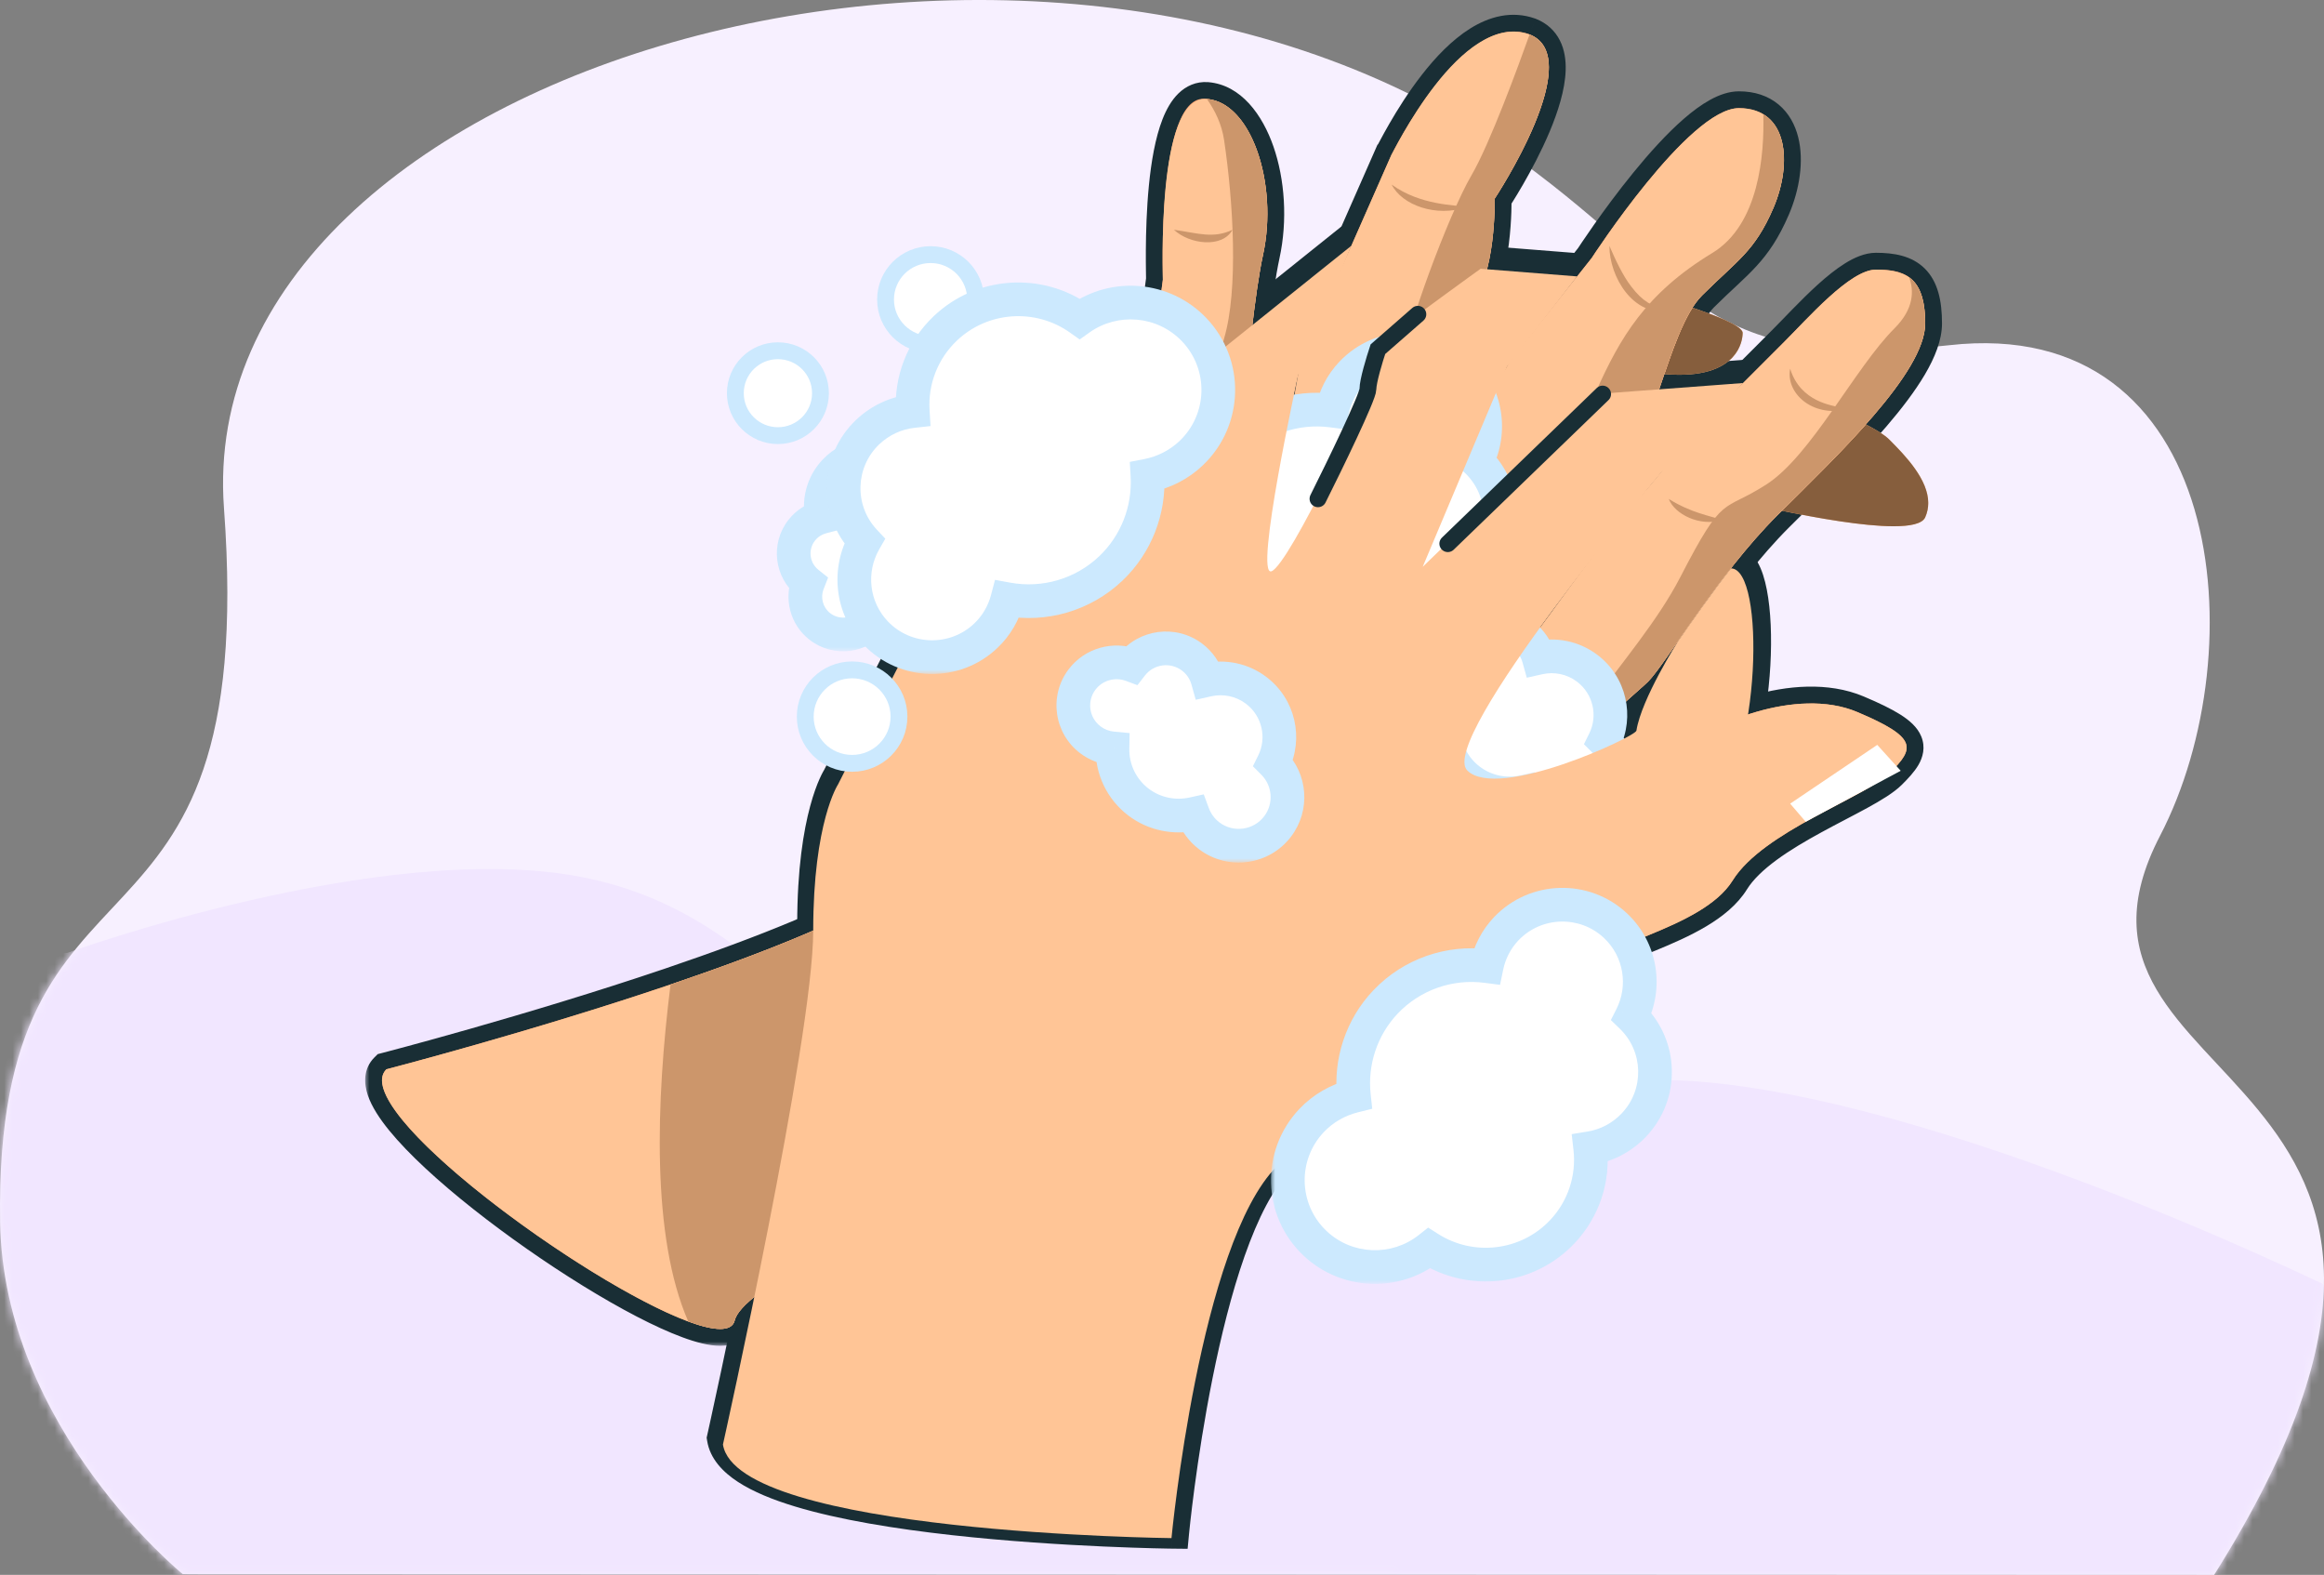 <svg width="276" height="187" viewBox="0 0 276 187" fill="none" xmlns="http://www.w3.org/2000/svg">
<rect x="0" y="0" width="276" height="187" fill="#808080" stroke="none"/>
<path d="M262.954 187L115.081 186.949L40.773 186.923L36.636 186.92L21.707 186.918C21.707 186.918 0.382 169.582 0.012 145.075C-0.716 96.785 30.893 118.536 26.599 60.336C22.68 7.229 125.059 -21.408 180.65 19.165C200.861 33.916 202.446 44.262 231.489 40.991C264.273 37.299 268.009 77.143 256.535 99.229C240.253 130.567 301.681 125.419 262.954 187Z" fill="#F7F0FF"/>
<mask id="mask0_4951_23202" style="mask-type:alpha" maskUnits="userSpaceOnUse" x="0" y="0" width="276" height="187">
<path d="M262.954 187L115.081 186.949L40.773 186.923L36.636 186.92L21.707 186.918C21.707 186.918 0.382 169.582 0.012 145.075C-0.716 96.785 30.893 118.536 26.599 60.336C22.68 7.229 125.059 -21.408 180.65 19.165C200.861 33.916 202.446 44.262 231.489 40.991C264.273 37.299 268.009 77.143 256.535 99.229C240.253 130.567 301.681 125.419 262.954 187Z" fill="#CEF7F3"/>
</mask>
<g mask="url(#mask0_4951_23202)">
<path d="M69 104.125C45.338 99.566 7.962 113.156 7.962 113.156H-5.308V187H279.185V154.062C279.185 154.062 234.394 131.689 203.285 128.562C172.536 125.471 154.7 145.672 124.731 138.125C100.013 131.899 94.029 108.947 69 104.125Z" fill="#F1E6FF"/>
</g>
<mask id="path-4-outside-1_4951_23202" maskUnits="userSpaceOnUse" x="43.366" y="0.803" width="188" height="159" fill="black">
<rect fill="white" x="43.366" y="0.803" width="188" height="159"/>
<path d="M224.458 91.763C221.526 94.686 209.395 98.716 205.775 104.543C202.145 110.382 189.461 112.189 185.417 116.219C181.37 120.253 178.731 134.551 160.312 131.503C141.909 128.447 88.923 149.84 87.249 156.793C86.911 158.18 84.823 158.058 81.739 156.916C69.412 152.37 41.203 131.634 45.885 126.968C45.885 126.968 63.008 122.534 79.633 116.904C90.616 113.184 101.391 108.939 106.864 105.106C108.34 104.075 109.656 102.932 110.841 101.694C120.733 91.444 121.543 75.289 127.692 69.161C134.565 62.311 135.872 55.087 135.872 52.49C135.872 49.895 138.102 33.215 138.102 33.215C138.168 32.932 137.179 11.31 143.329 11.748C148.67 12.197 151.811 21.943 149.996 30.255C148.151 38.72 145.901 67.305 148.134 67.305C150.372 67.305 154.462 42.857 154.462 42.857L165.238 18.401C165.427 18.234 173.479 1.183 181.656 4.091C188.605 6.829 177.51 23.583 177.51 23.583C177.51 23.583 177.697 33.038 174.539 36.185C171.529 39.184 165.812 61.187 165.276 64.935C165.248 65.207 165.238 65.357 165.238 65.357C165.238 67.305 179.372 42.857 179.372 42.857L189.037 30.629C189.037 30.629 200.566 12.844 206.517 12.844C212.37 12.844 212.895 19.373 210.608 24.697C208.37 29.888 206.33 30.9 202.145 35.071C197.962 39.241 196.287 53.138 191.267 58.141C187.449 61.954 183.301 71.24 181.544 75.448L181.534 75.486C181.055 76.619 180.753 77.378 180.697 77.557C180.763 77.463 180.95 77.209 181.223 76.835H181.233C197.918 53.94 190.422 64.912 200.472 52.022C200.472 52.022 209.057 43.429 211.859 40.627C214.671 37.836 219.711 32.016 222.785 32.016C226.722 32.016 228.633 33.351 228.633 38.406C228.633 44.245 218.177 54.112 211.069 61.196C203.96 68.279 197.82 78.841 195.732 80.93C193.156 83.485 181.565 92.094 187.091 97.6C192.667 103.157 196.984 91.902 199.916 88.989C202.842 86.064 213.298 81.483 220.548 84.538C227.797 87.593 227.384 88.847 224.458 91.763Z"/>
</mask>
<path d="M224.458 91.763C221.526 94.686 209.395 98.716 205.775 104.543C202.145 110.382 189.461 112.189 185.417 116.219C181.37 120.253 178.731 134.551 160.312 131.503C141.909 128.447 88.923 149.84 87.249 156.793C86.911 158.18 84.823 158.058 81.739 156.916C69.412 152.37 41.203 131.634 45.885 126.968C45.885 126.968 63.008 122.534 79.633 116.904C90.616 113.184 101.391 108.939 106.864 105.106C108.34 104.075 109.656 102.932 110.841 101.694C120.733 91.444 121.543 75.289 127.692 69.161C134.565 62.311 135.872 55.087 135.872 52.49C135.872 49.895 138.102 33.215 138.102 33.215C138.168 32.932 137.179 11.31 143.329 11.748C148.67 12.197 151.811 21.943 149.996 30.255C148.151 38.72 145.901 67.305 148.134 67.305C150.372 67.305 154.462 42.857 154.462 42.857L165.238 18.401C165.427 18.234 173.479 1.183 181.656 4.091C188.605 6.829 177.51 23.583 177.51 23.583C177.51 23.583 177.697 33.038 174.539 36.185C171.529 39.184 165.812 61.187 165.276 64.935C165.248 65.207 165.238 65.357 165.238 65.357C165.238 67.305 179.372 42.857 179.372 42.857L189.037 30.629C189.037 30.629 200.566 12.844 206.517 12.844C212.37 12.844 212.895 19.373 210.608 24.697C208.37 29.888 206.33 30.9 202.145 35.071C197.962 39.241 196.287 53.138 191.267 58.141C187.449 61.954 183.301 71.24 181.544 75.448L181.534 75.486C181.055 76.619 180.753 77.378 180.697 77.557C180.763 77.463 180.95 77.209 181.223 76.835H181.233C197.918 53.94 190.422 64.912 200.472 52.022C200.472 52.022 209.057 43.429 211.859 40.627C214.671 37.836 219.711 32.016 222.785 32.016C226.722 32.016 228.633 33.351 228.633 38.406C228.633 44.245 218.177 54.112 211.069 61.196C203.96 68.279 197.82 78.841 195.732 80.93C193.156 83.485 181.565 92.094 187.091 97.6C192.667 103.157 196.984 91.902 199.916 88.989C202.842 86.064 213.298 81.483 220.548 84.538C227.797 87.593 227.384 88.847 224.458 91.763Z" fill="#192E35"/>
<path d="M205.775 104.543L207.474 105.598L207.474 105.599L205.775 104.543ZM185.417 116.219L184.005 114.802L184.005 114.802L185.417 116.219ZM160.312 131.503L159.985 133.476L159.984 133.476L160.312 131.503ZM87.249 156.793L89.194 157.261L89.192 157.267L87.249 156.793ZM81.739 156.916L82.431 155.039L82.434 155.04L81.739 156.916ZM45.885 126.968L44.474 125.551L44.858 125.168L45.384 125.031L45.885 126.968ZM79.633 116.904L80.274 118.798L80.274 118.798L79.633 116.904ZM106.864 105.106L105.716 103.468L105.718 103.467L106.864 105.106ZM110.841 101.694L109.396 100.312L109.402 100.306L110.841 101.694ZM127.692 69.161L129.104 70.578L129.104 70.578L127.692 69.161ZM138.102 33.215L136.119 32.95L136.132 32.852L136.155 32.756L138.102 33.215ZM143.329 11.748L143.471 9.753L143.484 9.754L143.496 9.755L143.329 11.748ZM149.996 30.255L148.041 29.829L148.042 29.828L149.996 30.255ZM154.462 42.857L152.489 42.527L152.531 42.28L152.632 42.051L154.462 42.857ZM165.238 18.401L163.408 17.595L163.585 17.192L163.915 16.902L165.238 18.401ZM181.656 4.091L182.326 2.207L182.357 2.218L182.389 2.231L181.656 4.091ZM177.51 23.583L175.51 23.623L175.498 22.999L175.842 22.479L177.51 23.583ZM174.539 36.185L175.95 37.602L175.95 37.602L174.539 36.185ZM165.276 64.935L163.286 64.735L163.29 64.693L163.296 64.651L165.276 64.935ZM165.238 65.357H163.238V65.288L163.243 65.219L165.238 65.357ZM179.372 42.857L177.64 41.856L177.713 41.731L177.803 41.617L179.372 42.857ZM189.037 30.629L190.715 31.717L190.664 31.795L190.606 31.869L189.037 30.629ZM210.608 24.697L212.445 25.486L212.444 25.489L210.608 24.697ZM202.145 35.071L200.733 33.655L200.733 33.655L202.145 35.071ZM191.267 58.141L189.853 56.726L189.855 56.725L191.267 58.141ZM181.544 75.448L179.601 74.972L179.638 74.821L179.698 74.677L181.544 75.448ZM181.534 75.486L183.477 75.961L183.439 76.118L183.376 76.266L181.534 75.486ZM180.697 77.557L182.325 78.718L178.789 76.956L180.697 77.557ZM181.223 76.835L179.607 75.657L180.206 74.835H181.223V76.835ZM181.233 76.835L182.85 78.013L182.251 78.835H181.233V76.835ZM200.472 52.022L198.895 50.792L198.97 50.695L199.057 50.608L200.472 52.022ZM211.859 40.627L210.445 39.213L210.45 39.208L211.859 40.627ZM211.069 61.196L212.481 62.613L212.481 62.613L211.069 61.196ZM195.732 80.93L197.147 82.343L197.14 82.35L195.732 80.93ZM187.091 97.6L188.502 96.183L188.503 96.183L187.091 97.6ZM199.916 88.989L201.33 90.403L201.326 90.408L199.916 88.989ZM225.87 93.179C224.905 94.141 223.346 95.065 221.772 95.928C220.95 96.378 220.055 96.847 219.141 97.326C218.222 97.808 217.279 98.303 216.332 98.82C214.433 99.856 212.577 100.947 210.993 102.111C209.393 103.286 208.186 104.452 207.474 105.598L204.076 103.488C205.174 101.72 206.841 100.197 208.625 98.887C210.425 97.565 212.464 96.373 214.417 95.308C215.396 94.774 216.367 94.264 217.284 93.784C218.206 93.3 219.066 92.849 219.85 92.419C221.488 91.522 222.545 90.846 223.046 90.346L225.87 93.179ZM207.474 105.599C206.326 107.446 204.546 108.852 202.658 109.981C200.757 111.117 198.586 112.063 196.507 112.911C194.372 113.783 192.39 114.53 190.623 115.335C188.841 116.148 187.571 116.896 186.829 117.636L184.005 114.802C185.285 113.527 187.117 112.538 188.964 111.696C190.826 110.847 193.001 110.022 194.996 109.208C197.047 108.371 198.98 107.518 200.606 106.547C202.243 105.569 203.41 104.56 204.077 103.487L207.474 105.599ZM186.829 117.635C186.046 118.415 185.284 119.76 184.097 121.758C182.986 123.63 181.608 125.865 179.713 127.885C177.798 129.926 175.345 131.764 172.073 132.864C168.807 133.961 164.85 134.281 159.985 133.476L160.638 129.53C164.983 130.249 168.263 129.924 170.799 129.072C173.329 128.222 175.242 126.805 176.795 125.149C178.368 123.471 179.56 121.565 180.657 119.716C181.679 117.995 182.764 116.039 184.005 114.802L186.829 117.635ZM159.984 133.476C155.786 132.779 149.344 133.464 141.801 135.14C134.329 136.8 126.018 139.376 118.202 142.27C110.383 145.166 103.116 148.361 97.727 151.242C95.026 152.686 92.849 154.024 91.321 155.18C90.556 155.759 89.999 156.258 89.629 156.668C89.231 157.11 89.183 157.303 89.194 157.261L85.305 156.325C85.524 155.414 86.086 154.625 86.657 153.991C87.257 153.326 88.028 152.655 88.908 151.99C90.671 150.656 93.051 149.206 95.841 147.715C101.432 144.725 108.875 141.459 116.813 138.519C124.753 135.578 133.243 132.944 140.934 131.235C148.554 129.542 155.636 128.699 160.639 129.53L159.984 133.476ZM89.192 157.267C88.979 158.142 88.444 158.855 87.668 159.296C86.963 159.697 86.189 159.803 85.524 159.803C84.21 159.803 82.647 159.385 81.044 158.791L82.434 155.04C83.916 155.589 84.938 155.803 85.523 155.803C85.809 155.803 85.812 155.75 85.691 155.819C85.497 155.929 85.35 156.138 85.306 156.319L89.192 157.267ZM81.047 158.792C74.594 156.413 64.267 149.943 56.193 143.555C52.147 140.354 48.543 137.078 46.229 134.241C45.086 132.84 44.144 131.41 43.682 130.051C43.215 128.676 43.118 126.902 44.474 125.551L47.297 128.384C47.482 128.2 47.242 128.095 47.47 128.765C47.703 129.451 48.292 130.442 49.328 131.712C51.372 134.218 54.713 137.284 58.675 140.419C66.616 146.702 76.557 152.873 82.431 155.039L81.047 158.792ZM45.885 126.968C45.384 125.031 45.384 125.031 45.384 125.031C45.384 125.031 45.384 125.031 45.385 125.031C45.385 125.031 45.386 125.031 45.387 125.031C45.389 125.03 45.391 125.03 45.395 125.028C45.403 125.026 45.415 125.023 45.431 125.019C45.464 125.011 45.512 124.998 45.576 124.981C45.704 124.948 45.894 124.898 46.143 124.832C46.64 124.701 47.37 124.507 48.299 124.256C50.157 123.755 52.808 123.027 55.977 122.124C62.318 120.317 70.721 117.811 78.991 115.009L80.274 118.798C71.92 121.628 63.449 124.154 57.073 125.971C53.883 126.88 51.214 127.612 49.342 128.118C48.406 128.371 47.668 128.567 47.164 128.7C46.912 128.766 46.718 128.817 46.587 128.851C46.522 128.869 46.472 128.882 46.438 128.89C46.422 128.895 46.409 128.898 46.4 128.9C46.396 128.901 46.392 128.902 46.39 128.903C46.389 128.903 46.388 128.903 46.388 128.903C46.387 128.904 46.387 128.904 46.387 128.904C46.387 128.904 46.387 128.904 45.885 126.968ZM78.991 115.009C90.014 111.276 100.515 107.111 105.716 103.468L108.011 106.744C102.267 110.767 91.217 115.091 80.274 118.798L78.991 115.009ZM105.718 103.467C107.083 102.513 108.299 101.458 109.396 100.312L112.286 103.077C111.014 104.407 109.597 105.636 108.009 106.746L105.718 103.467ZM109.402 100.306C114.025 95.515 116.584 89.281 118.79 83.2C119.872 80.219 120.893 77.205 122.02 74.596C123.147 71.987 124.471 69.547 126.281 67.744L129.104 70.578C127.839 71.839 126.756 73.717 125.692 76.181C124.628 78.645 123.677 81.459 122.55 84.564C120.341 90.655 117.549 97.623 112.28 103.083L109.402 100.306ZM126.281 67.745C132.745 61.301 133.872 54.601 133.872 52.49H137.872C137.872 55.572 136.385 63.321 129.104 70.578L126.281 67.745ZM133.872 52.49C133.872 51.709 134.027 50.057 134.232 48.168C134.443 46.224 134.723 43.884 135.002 41.633C135.281 39.381 135.561 37.21 135.77 35.603C135.875 34.8 135.962 34.137 136.023 33.675C136.054 33.444 136.078 33.263 136.094 33.139C136.102 33.078 136.109 33.03 136.113 32.999C136.115 32.983 136.117 32.971 136.118 32.962C136.118 32.958 136.119 32.955 136.119 32.953C136.119 32.952 136.119 32.951 136.119 32.951C136.119 32.95 136.119 32.95 136.119 32.95C136.119 32.95 136.119 32.95 138.102 33.215C140.084 33.48 140.084 33.48 140.084 33.48C140.084 33.48 140.084 33.48 140.084 33.481C140.084 33.481 140.084 33.482 140.084 33.483C140.083 33.485 140.083 33.488 140.082 33.492C140.081 33.5 140.08 33.511 140.078 33.527C140.074 33.559 140.067 33.605 140.059 33.666C140.043 33.789 140.019 33.969 139.989 34.199C139.928 34.659 139.841 35.319 139.737 36.12C139.528 37.722 139.25 39.884 138.972 42.126C138.693 44.369 138.416 46.685 138.209 48.599C137.996 50.568 137.872 51.974 137.872 52.49H133.872ZM136.155 32.756C136.119 32.908 136.111 33.031 136.11 33.04C136.107 33.076 136.106 33.102 136.105 33.11C136.105 33.127 136.105 33.133 136.105 33.116C136.105 33.086 136.105 33.032 136.104 32.946C136.102 32.773 136.098 32.541 136.093 32.221C136.085 31.597 136.075 30.716 136.082 29.667C136.095 27.576 136.171 24.793 136.444 22.015C136.713 19.274 137.189 16.381 138.065 14.147C138.503 13.033 139.097 11.932 139.942 11.104C140.839 10.226 142.035 9.651 143.471 9.753L143.187 13.743C143.085 13.736 142.967 13.74 142.74 13.962C142.463 14.234 142.125 14.752 141.789 15.608C141.119 17.314 140.685 19.762 140.425 22.407C140.168 25.015 140.094 27.663 140.082 29.692C140.075 30.703 140.084 31.555 140.093 32.165C140.097 32.463 140.102 32.724 140.104 32.898C140.105 32.987 140.105 33.07 140.105 33.138C140.105 33.171 140.104 33.216 140.103 33.262C140.102 33.285 140.1 33.324 140.096 33.369C140.095 33.387 140.085 33.517 140.048 33.674L136.155 32.756ZM143.496 9.755C147.414 10.084 149.946 13.683 151.235 17.397C152.583 21.279 152.935 26.168 151.949 30.682L148.042 29.828C148.871 26.03 148.561 21.89 147.457 18.709C146.294 15.359 144.584 13.861 143.161 13.741L143.496 9.755ZM151.95 30.681C151.061 34.757 150.045 43.893 149.532 52.079C149.276 56.159 149.151 59.929 149.223 62.653C149.259 64.032 149.344 65.055 149.463 65.694C149.526 66.033 149.575 66.127 149.555 66.087C149.544 66.065 149.464 65.903 149.266 65.728C149.04 65.526 148.65 65.305 148.134 65.305V69.305C146.773 69.305 146.147 68.215 145.978 67.876C145.747 67.414 145.616 66.885 145.531 66.426C145.353 65.469 145.262 64.192 145.224 62.759C145.148 59.859 145.281 55.954 145.54 51.829C146.055 43.607 147.085 34.218 148.041 29.829L151.95 30.681ZM148.134 65.305C147.734 65.305 147.44 65.444 147.282 65.543C147.132 65.638 147.059 65.724 147.053 65.731C147.046 65.739 147.118 65.649 147.251 65.378C147.506 64.853 147.813 64.019 148.153 62.902C148.826 60.694 149.533 57.706 150.181 54.664C150.827 51.634 151.404 48.599 151.82 46.318C152.029 45.178 152.196 44.229 152.311 43.565C152.369 43.233 152.414 42.973 152.444 42.796C152.459 42.707 152.47 42.64 152.478 42.594C152.482 42.572 152.485 42.555 152.487 42.544C152.488 42.538 152.488 42.534 152.489 42.531C152.489 42.529 152.489 42.529 152.489 42.528C152.489 42.528 152.489 42.527 152.489 42.527C152.489 42.527 152.489 42.527 154.462 42.857C156.435 43.187 156.435 43.187 156.435 43.188C156.434 43.188 156.434 43.188 156.434 43.189C156.434 43.19 156.434 43.191 156.434 43.192C156.433 43.196 156.432 43.2 156.431 43.206C156.429 43.218 156.426 43.237 156.422 43.26C156.414 43.307 156.403 43.377 156.387 43.468C156.356 43.649 156.311 43.914 156.252 44.25C156.135 44.923 155.966 45.884 155.755 47.036C155.335 49.339 154.75 52.416 154.093 55.498C153.439 58.568 152.704 61.691 151.98 64.068C151.622 65.243 151.242 66.319 150.846 67.131C150.652 67.528 150.407 67.963 150.095 68.329C149.845 68.621 149.187 69.305 148.134 69.305V65.305ZM152.632 42.051L163.408 17.595L167.068 19.208L156.292 43.664L152.632 42.051ZM163.915 16.902C163.741 17.055 163.636 17.205 163.626 17.218C163.593 17.264 163.57 17.3 163.561 17.313C163.543 17.342 163.534 17.359 163.539 17.35C163.547 17.337 163.565 17.303 163.6 17.237C163.677 17.093 163.757 16.942 163.898 16.678C164.158 16.19 164.531 15.501 165.001 14.687C165.936 13.065 167.267 10.923 168.875 8.863C170.466 6.823 172.414 4.752 174.607 3.381C176.824 1.996 179.509 1.205 182.326 2.207L180.985 5.976C179.714 5.524 178.326 5.774 176.727 6.773C175.106 7.786 173.496 9.443 172.028 11.323C170.577 13.183 169.349 15.153 168.466 16.685C168.026 17.448 167.675 18.095 167.427 18.561C167.314 18.773 167.193 19.002 167.127 19.125C167.091 19.192 167.052 19.264 167.018 19.324C167.002 19.352 166.975 19.399 166.944 19.449C166.928 19.473 166.9 19.518 166.862 19.57C166.847 19.59 166.738 19.745 166.561 19.901L163.915 16.902ZM182.389 2.231C183.708 2.75 184.674 3.65 185.26 4.817C185.821 5.933 185.977 7.176 185.939 8.356C185.864 10.686 185.011 13.311 184.033 15.639C183.036 18.01 181.821 20.269 180.867 21.922C180.388 22.753 179.969 23.438 179.669 23.918C179.519 24.158 179.398 24.348 179.314 24.478C179.271 24.544 179.238 24.594 179.215 24.629C179.204 24.647 179.195 24.661 179.189 24.67C179.185 24.675 179.183 24.679 179.181 24.682C179.18 24.683 179.179 24.684 179.179 24.685C179.178 24.686 179.178 24.686 179.178 24.686C179.178 24.687 179.177 24.687 177.51 23.583C175.842 22.479 175.842 22.479 175.842 22.479C175.842 22.479 175.842 22.479 175.842 22.479C175.842 22.479 175.842 22.479 175.843 22.478C175.844 22.477 175.845 22.475 175.847 22.471C175.851 22.465 175.858 22.455 175.868 22.44C175.886 22.412 175.915 22.368 175.952 22.31C176.027 22.194 176.138 22.021 176.277 21.797C176.557 21.351 176.951 20.706 177.403 19.922C178.312 18.348 179.437 16.248 180.345 14.088C181.272 11.885 181.89 9.809 181.941 8.227C181.966 7.452 181.848 6.936 181.686 6.613C181.548 6.339 181.341 6.117 180.923 5.952L182.389 2.231ZM177.51 23.583C179.509 23.543 179.509 23.544 179.509 23.544C179.51 23.544 179.51 23.545 179.51 23.545C179.51 23.546 179.51 23.547 179.51 23.548C179.51 23.55 179.51 23.552 179.51 23.556C179.51 23.562 179.51 23.571 179.51 23.582C179.51 23.603 179.511 23.634 179.511 23.673C179.512 23.751 179.512 23.862 179.512 24.003C179.511 24.285 179.505 24.687 179.489 25.177C179.455 26.155 179.377 27.498 179.193 28.954C179.01 30.402 178.717 32.011 178.24 33.5C177.773 34.954 177.069 36.487 175.95 37.602L173.127 34.769C173.587 34.31 174.045 33.481 174.431 32.277C174.806 31.108 175.059 29.763 175.224 28.453C175.389 27.152 175.461 25.936 175.491 25.041C175.506 24.596 175.511 24.235 175.512 23.988C175.512 23.864 175.512 23.769 175.511 23.707C175.511 23.676 175.511 23.653 175.511 23.639C175.51 23.632 175.51 23.627 175.51 23.624C175.51 23.623 175.51 23.622 175.51 23.622C175.51 23.622 175.51 23.622 175.51 23.622C175.51 23.622 175.51 23.622 175.51 23.622C175.51 23.622 175.51 23.623 177.51 23.583ZM175.95 37.602C175.821 37.731 175.521 38.149 175.089 39.018C174.684 39.833 174.238 40.887 173.766 42.127C172.824 44.602 171.827 47.696 170.898 50.845C169.025 57.19 167.501 63.503 167.255 65.219L163.296 64.651C163.587 62.619 165.189 56.056 167.061 49.713C168.004 46.518 169.034 43.315 170.028 40.704C170.524 39.401 171.022 38.214 171.507 37.237C171.966 36.315 172.504 35.389 173.127 34.769L175.95 37.602ZM167.266 65.135C167.253 65.259 167.245 65.354 167.24 65.415C167.237 65.445 167.235 65.468 167.234 65.481C167.234 65.488 167.233 65.492 167.233 65.495C167.233 65.496 167.233 65.496 167.233 65.496C167.233 65.496 167.233 65.496 167.233 65.496C167.233 65.496 167.233 65.495 167.233 65.495C167.233 65.495 167.233 65.495 167.233 65.495C167.233 65.495 167.233 65.495 167.233 65.495C167.233 65.495 167.233 65.494 167.233 65.494C167.233 65.494 167.233 65.494 165.238 65.357C163.243 65.219 163.243 65.219 163.243 65.219C163.243 65.219 163.243 65.219 163.243 65.219C163.243 65.219 163.243 65.219 163.243 65.219C163.243 65.218 163.243 65.218 163.243 65.218C163.243 65.218 163.243 65.217 163.243 65.217C163.243 65.216 163.243 65.215 163.243 65.214C163.243 65.211 163.243 65.208 163.244 65.205C163.244 65.198 163.245 65.189 163.246 65.177C163.248 65.154 163.25 65.121 163.254 65.081C163.26 64.999 163.271 64.882 163.286 64.735L167.266 65.135ZM167.238 65.357C167.238 65.267 167.232 65.017 167.116 64.714C166.986 64.376 166.672 63.871 166.032 63.611C165.442 63.371 164.932 63.487 164.704 63.562C164.468 63.639 164.311 63.744 164.254 63.783C164.089 63.898 164.078 63.956 164.285 63.698C164.607 63.296 165.114 62.571 165.775 61.565C167.077 59.582 168.827 56.737 170.591 53.806C172.352 50.881 174.115 47.893 175.438 45.636C176.099 44.507 176.65 43.562 177.035 42.899C177.228 42.567 177.38 42.306 177.483 42.128C177.534 42.039 177.574 41.971 177.6 41.925C177.614 41.902 177.624 41.885 177.63 41.873C177.634 41.868 177.636 41.863 177.638 41.86C177.639 41.859 177.639 41.858 177.64 41.857C177.64 41.857 177.64 41.857 177.64 41.856C177.64 41.856 177.64 41.856 179.372 42.857C181.103 43.858 181.103 43.858 181.103 43.858C181.103 43.859 181.103 43.859 181.102 43.859C181.102 43.86 181.101 43.861 181.1 43.863C181.099 43.866 181.096 43.87 181.093 43.876C181.086 43.888 181.076 43.906 181.062 43.929C181.035 43.976 180.995 44.045 180.943 44.134C180.839 44.314 180.687 44.576 180.493 44.909C180.106 45.575 179.553 46.525 178.889 47.658C177.562 49.923 175.791 52.925 174.018 55.869C172.249 58.807 170.466 61.708 169.118 63.761C168.453 64.773 167.857 65.638 167.406 66.2C167.226 66.424 166.911 66.808 166.539 67.067C166.43 67.142 166.228 67.272 165.952 67.362C165.685 67.45 165.141 67.567 164.525 67.316C163.858 67.045 163.523 66.518 163.38 66.144C163.251 65.805 163.238 65.507 163.238 65.357H167.238ZM177.803 41.617L187.468 29.389L190.606 31.869L180.941 44.097L177.803 41.617ZM189.037 30.629C187.359 29.541 187.359 29.541 187.359 29.54C187.359 29.54 187.36 29.54 187.36 29.539C187.36 29.538 187.361 29.537 187.362 29.536C187.364 29.533 187.366 29.529 187.369 29.525C187.376 29.515 187.385 29.501 187.396 29.483C187.42 29.448 187.454 29.395 187.498 29.328C187.587 29.193 187.717 28.997 187.884 28.749C188.218 28.252 188.7 27.546 189.296 26.698C190.487 25.007 192.143 22.744 193.996 20.473C195.839 18.213 197.921 15.89 199.963 14.114C200.984 13.226 202.042 12.434 203.094 11.856C204.126 11.289 205.301 10.844 206.517 10.844V14.844C206.246 14.844 205.759 14.956 205.021 15.361C204.304 15.755 203.484 16.353 202.588 17.133C200.795 18.691 198.879 20.814 197.095 23.001C195.322 25.175 193.724 27.358 192.567 29.001C191.989 29.822 191.524 30.504 191.204 30.98C191.044 31.218 190.921 31.404 190.838 31.53C190.796 31.593 190.765 31.64 190.744 31.672C190.734 31.688 190.727 31.699 190.722 31.707C190.719 31.711 190.717 31.713 190.716 31.715C190.716 31.716 190.715 31.716 190.715 31.717C190.715 31.717 190.715 31.717 190.715 31.717C190.715 31.717 190.715 31.717 189.037 30.629ZM206.517 10.844C208.369 10.844 209.974 11.369 211.225 12.41C212.461 13.437 213.189 14.829 213.555 16.287C214.271 19.142 213.699 22.567 212.445 25.486L208.77 23.908C209.803 21.503 210.112 19.002 209.675 17.261C209.464 16.421 209.106 15.849 208.669 15.486C208.247 15.136 207.592 14.844 206.517 14.844V10.844ZM212.444 25.489C210.008 31.14 207.529 32.529 203.557 36.488L200.733 33.655C205.131 29.272 206.731 28.637 208.771 23.905L212.444 25.489ZM203.557 36.488C202.804 37.238 202.037 38.579 201.231 40.504C200.441 42.391 199.709 44.595 198.913 46.937C198.131 49.24 197.293 51.661 196.321 53.83C195.358 55.979 194.192 58.049 192.678 59.558L189.855 56.725C190.851 55.732 191.777 54.189 192.671 52.194C193.555 50.22 194.339 47.968 195.126 45.651C195.9 43.371 196.684 41.006 197.542 38.959C198.383 36.949 199.394 34.989 200.733 33.655L203.557 36.488ZM192.68 59.556C191.006 61.228 189.133 64.26 187.406 67.572C185.709 70.825 184.257 74.141 183.389 76.219L179.698 74.677C180.588 72.547 182.089 69.116 183.859 65.722C185.6 62.385 187.709 58.867 189.853 56.726L192.68 59.556ZM183.487 75.923L183.477 75.961L179.592 75.011L179.601 74.972L183.487 75.923ZM183.376 76.266C183.14 76.824 182.949 77.286 182.812 77.626C182.743 77.797 182.69 77.933 182.651 78.033C182.607 78.15 182.598 78.178 182.604 78.158L178.789 76.956C178.881 76.664 179.229 75.801 179.693 74.707L183.376 76.266ZM179.068 76.397C179.143 76.291 179.348 76.012 179.607 75.657L182.839 78.014C182.553 78.407 182.384 78.635 182.325 78.718L179.068 76.397ZM181.223 74.835H181.233V78.835H181.223V74.835ZM179.617 75.658C196.245 52.84 189.094 63.364 198.895 50.792L202.049 53.251C191.751 66.461 199.592 55.039 182.85 78.013L179.617 75.658ZM200.472 52.022C199.057 50.608 199.057 50.608 199.057 50.608C199.057 50.608 199.058 50.608 199.058 50.608C199.058 50.607 199.058 50.607 199.059 50.606C199.06 50.605 199.061 50.604 199.064 50.602C199.068 50.597 199.074 50.591 199.082 50.583C199.098 50.567 199.123 50.542 199.154 50.511C199.218 50.447 199.312 50.353 199.432 50.233C199.672 49.993 200.018 49.646 200.443 49.221C201.291 48.372 202.452 47.211 203.7 45.961C206.197 43.463 209.044 40.614 210.445 39.213L213.273 42.041C211.873 43.442 209.026 46.29 206.53 48.789C205.281 50.038 204.121 51.199 203.272 52.049C202.848 52.473 202.502 52.82 202.261 53.06C202.141 53.181 202.048 53.274 201.984 53.338C201.952 53.37 201.928 53.394 201.912 53.41C201.904 53.419 201.897 53.425 201.893 53.429C201.891 53.431 201.89 53.432 201.889 53.434C201.888 53.434 201.888 53.434 201.887 53.435C201.887 53.435 201.887 53.435 201.887 53.435C201.887 53.435 201.887 53.435 200.472 52.022ZM210.45 39.208C211.743 37.924 213.851 35.628 215.883 33.791C216.92 32.854 218.027 31.95 219.121 31.27C220.166 30.621 221.449 30.016 222.785 30.016V34.016C222.583 34.016 222.084 34.139 221.231 34.668C220.428 35.167 219.523 35.892 218.565 36.759C216.605 38.53 214.787 40.538 213.268 42.046L210.45 39.208ZM222.785 30.016C224.887 30.016 227.042 30.351 228.596 31.898C230.144 33.438 230.633 35.718 230.633 38.406H226.633C226.633 36.039 226.167 35.124 225.775 34.733C225.388 34.349 224.62 34.016 222.785 34.016V30.016ZM230.633 38.406C230.633 40.403 229.763 42.49 228.613 44.448C227.436 46.45 225.822 48.554 224.035 50.636C220.467 54.795 215.996 59.109 212.481 62.613L209.658 59.78C213.25 56.199 217.562 52.038 220.999 48.032C222.714 46.033 224.158 44.132 225.164 42.421C226.197 40.664 226.633 39.329 226.633 38.406H230.633ZM212.481 62.613C209.053 66.028 205.821 70.323 203.149 74.092C201.796 76.001 200.661 77.666 199.646 79.111C198.697 80.46 197.817 81.673 197.147 82.343L194.317 79.516C194.691 79.142 195.361 78.251 196.373 76.811C197.318 75.466 198.554 73.657 199.886 71.779C202.583 67.975 205.976 63.447 209.658 59.779L212.481 62.613ZM197.14 82.35C196.475 83.009 195.113 84.169 193.871 85.31C192.535 86.538 191.105 87.946 189.935 89.408C188.741 90.9 187.955 92.281 187.703 93.453C187.481 94.482 187.654 95.337 188.502 96.183L185.679 99.016C183.765 97.109 183.315 94.823 183.793 92.609C184.239 90.539 185.477 88.576 186.812 86.908C188.171 85.21 189.775 83.642 191.164 82.365C192.647 81.002 193.701 80.127 194.324 79.509L197.14 82.35ZM188.503 96.183C189.522 97.199 190.141 97.174 190.534 97.072C191.157 96.911 191.976 96.329 192.981 95.164C193.951 94.04 194.867 92.649 195.787 91.248C196.639 89.95 197.589 88.482 198.507 87.57L201.326 90.408C200.777 90.953 200.088 91.984 199.131 93.442C198.243 94.797 197.182 96.418 196.009 97.778C194.871 99.096 193.382 100.468 191.535 100.945C189.459 101.481 187.447 100.779 185.679 99.016L188.503 96.183ZM198.502 87.575C200.29 85.788 203.985 83.782 208.052 82.601C212.136 81.414 217.091 80.911 221.324 82.695L219.771 86.381C216.755 85.11 212.856 85.37 209.168 86.442C205.464 87.518 202.469 89.266 201.33 90.403L198.502 87.575ZM221.324 82.695C223.167 83.471 224.622 84.174 225.699 84.856C226.726 85.507 227.706 86.32 228.168 87.44C228.705 88.743 228.355 89.942 227.827 90.844C227.343 91.67 226.592 92.46 225.87 93.179L223.047 90.346C223.787 89.608 224.185 89.148 224.375 88.823C224.52 88.575 224.37 88.723 224.47 88.965C224.495 89.025 224.401 88.77 223.558 88.235C222.765 87.732 221.554 87.132 219.771 86.381L221.324 82.695Z" fill="#192E35" mask="url(#path-4-outside-1_4951_23202)"/>
<mask id="path-6-outside-2_4951_23202" maskUnits="userSpaceOnUse" x="82.957" y="25.888" width="130" height="159" fill="black">
<rect fill="white" x="82.957" y="25.888" width="130" height="159"/>
<path d="M203.298 95.51C197.356 101.434 181.868 125.299 177.129 130.023C172.39 134.746 160.976 128.533 151.77 137.707C142.564 146.871 139.225 181.888 139.225 181.888C139.225 181.888 87.632 181.335 85.957 170.775C85.957 170.775 96.677 122.657 96.677 109.755C96.677 96.85 99.621 92.4 99.621 92.4C99.621 92.4 121.068 49.867 124.547 46.391C126.222 44.722 136.585 36.502 137.103 40.979C137.665 45.833 128.309 63.492 128.309 63.492L140.062 44.882L160.58 28.436L154.262 43.815C154.262 43.815 148.976 67.914 151.111 67.081C153.245 66.247 163.109 45.435 163.109 43.401C163.109 41.368 164.878 39.681 165.902 38.661C166.918 37.639 175.935 31.164 175.935 31.164L187.397 32.072L179.066 42.801L169.061 66.556L190.256 45.998L207.106 44.733L197.365 55.386C197.365 55.386 170.736 87.124 174.356 90.742C177.986 94.349 194.327 86.737 194.441 86.01C195.03 82.219 199.397 75.373 199.397 75.373C201.117 72.9 203.26 69.808 205.668 66.743C209.778 66.743 209.241 89.579 203.298 95.51Z"/>
</mask>
<path d="M203.298 95.51C197.356 101.434 181.868 125.299 177.129 130.023C172.39 134.746 160.976 128.533 151.77 137.707C142.564 146.871 139.225 181.888 139.225 181.888C139.225 181.888 87.632 181.335 85.957 170.775C85.957 170.775 96.677 122.657 96.677 109.755C96.677 96.85 99.621 92.4 99.621 92.4C99.621 92.4 121.068 49.867 124.547 46.391C126.222 44.722 136.585 36.502 137.103 40.979C137.665 45.833 128.309 63.492 128.309 63.492L140.062 44.882L160.58 28.436L154.262 43.815C154.262 43.815 148.976 67.914 151.111 67.081C153.245 66.247 163.109 45.435 163.109 43.401C163.109 41.368 164.878 39.681 165.902 38.661C166.918 37.639 175.935 31.164 175.935 31.164L187.397 32.072L179.066 42.801L169.061 66.556L190.256 45.998L207.106 44.733L197.365 55.386C197.365 55.386 170.736 87.124 174.356 90.742C177.986 94.349 194.327 86.737 194.441 86.01C195.03 82.219 199.397 75.373 199.397 75.373C201.117 72.9 203.26 69.808 205.668 66.743C209.778 66.743 209.241 89.579 203.298 95.51Z" fill="#192E35"/>
<path d="M177.129 130.023L178.541 131.439L178.541 131.44L177.129 130.023ZM151.77 137.707L153.182 139.123L153.181 139.124L151.77 137.707ZM139.225 181.888L141.216 182.078L141.042 183.907L139.204 183.888L139.225 181.888ZM85.957 170.775L83.982 171.088L83.922 170.712L84.005 170.34L85.957 170.775ZM99.621 92.4L101.406 93.3L101.354 93.405L101.289 93.503L99.621 92.4ZM124.547 46.391L123.134 44.976L123.136 44.975L124.547 46.391ZM137.103 40.979L135.116 41.209L135.116 41.209L137.103 40.979ZM128.309 63.492L129.999 64.56L126.541 62.556L128.309 63.492ZM140.062 44.882L138.371 43.814L138.55 43.531L138.811 43.321L140.062 44.882ZM160.58 28.436L159.329 26.876L162.43 29.197L160.58 28.436ZM154.262 43.815L152.308 43.386L152.346 43.216L152.412 43.054L154.262 43.815ZM151.111 67.081L151.839 68.944L151.838 68.945L151.111 67.081ZM165.902 38.661L167.32 40.072L167.314 40.077L165.902 38.661ZM175.935 31.164L174.768 29.54L175.363 29.113L176.093 29.171L175.935 31.164ZM187.397 32.072L187.555 30.078L191.25 30.371L188.977 33.299L187.397 32.072ZM179.066 42.801L177.223 42.025L177.325 41.783L177.487 41.575L179.066 42.801ZM169.061 66.556L170.454 67.991L167.218 65.779L169.061 66.556ZM190.256 45.998L188.863 44.562L189.384 44.058L190.106 44.003L190.256 45.998ZM207.106 44.733L206.956 42.738L211.985 42.361L208.582 46.082L207.106 44.733ZM197.365 55.386L195.832 54.101L195.86 54.068L195.889 54.036L197.365 55.386ZM174.356 90.742L172.947 92.161L172.942 92.156L174.356 90.742ZM194.441 86.01L196.418 86.317L196.417 86.319L194.441 86.01ZM199.397 75.373L197.71 74.298L197.732 74.264L197.755 74.231L199.397 75.373ZM205.668 66.743L204.095 65.508L204.695 64.743H205.668V66.743ZM204.71 96.927C201.891 99.737 196.657 106.997 191.391 114.378C188.793 118.019 186.214 121.648 183.991 124.659C181.798 127.628 179.852 130.133 178.541 131.439L175.717 128.606C176.776 127.551 178.543 125.302 180.773 122.282C182.972 119.305 185.526 115.711 188.135 112.055C193.282 104.841 198.764 97.207 201.886 94.094L204.71 96.927ZM178.541 131.44C176.89 133.085 174.754 133.666 172.7 133.912C170.721 134.149 168.318 134.11 166.205 134.194C161.781 134.371 157.25 135.069 153.182 139.123L150.358 136.29C155.495 131.171 161.275 130.388 166.045 130.197C168.528 130.098 170.442 130.153 172.224 129.94C173.931 129.736 174.999 129.322 175.717 128.606L178.541 131.44ZM153.181 139.124C151.215 141.081 149.401 144.625 147.813 149.14C146.249 153.588 144.99 158.724 144.007 163.627C143.025 168.522 142.327 173.14 141.873 176.538C141.647 178.235 141.482 179.625 141.374 180.588C141.321 181.069 141.281 181.444 141.255 181.698C141.242 181.824 141.232 181.92 141.226 181.984C141.222 182.016 141.22 182.04 141.219 182.056C141.218 182.064 141.217 182.069 141.217 182.073C141.217 182.075 141.217 182.076 141.216 182.077C141.216 182.077 141.216 182.077 141.216 182.078C141.216 182.078 141.216 182.078 139.225 181.888C137.234 181.698 137.235 181.697 137.235 181.697C137.235 181.697 137.235 181.696 137.235 181.695C137.235 181.694 137.235 181.692 137.235 181.69C137.236 181.685 137.236 181.678 137.237 181.669C137.239 181.651 137.242 181.624 137.245 181.59C137.252 181.52 137.262 181.419 137.276 181.287C137.303 181.023 137.344 180.636 137.399 180.142C137.51 179.155 137.678 177.737 137.909 176.009C138.369 172.554 139.081 167.845 140.085 162.841C141.087 157.844 142.389 152.507 144.04 147.813C145.667 143.184 147.722 138.914 150.359 136.289L153.181 139.124ZM139.225 181.888C139.204 183.888 139.204 183.888 139.203 183.888C139.203 183.888 139.202 183.888 139.201 183.888C139.199 183.888 139.196 183.887 139.193 183.887C139.186 183.887 139.176 183.887 139.163 183.887C139.137 183.887 139.099 183.886 139.049 183.886C138.949 183.884 138.802 183.882 138.611 183.879C138.227 183.872 137.667 183.861 136.955 183.843C135.53 183.807 133.495 183.743 131.049 183.634C126.16 183.416 119.611 183.015 112.998 182.279C106.408 181.546 99.657 180.471 94.407 178.88C91.79 178.088 89.433 177.134 87.633 175.959C85.868 174.807 84.321 173.227 83.982 171.088L87.933 170.462C88.012 170.963 88.443 171.711 89.82 172.61C91.163 173.487 93.111 174.308 95.567 175.052C100.461 176.535 106.923 177.579 113.44 178.304C119.935 179.026 126.389 179.423 131.227 179.638C133.644 179.746 135.653 179.808 137.056 179.844C137.757 179.862 138.307 179.873 138.681 179.879C138.867 179.882 139.01 179.885 139.105 179.886C139.153 179.887 139.189 179.887 139.213 179.887C139.225 179.888 139.233 179.888 139.239 179.888C139.242 179.888 139.244 179.888 139.245 179.888C139.246 179.888 139.246 179.888 139.247 179.888C139.247 179.888 139.247 179.888 139.225 181.888ZM85.957 170.775C84.005 170.34 84.005 170.34 84.005 170.34C84.005 170.34 84.005 170.339 84.006 170.338C84.006 170.337 84.006 170.335 84.007 170.332C84.008 170.326 84.01 170.318 84.013 170.306C84.018 170.283 84.025 170.249 84.035 170.204C84.056 170.113 84.086 169.978 84.125 169.8C84.203 169.446 84.318 168.924 84.464 168.255C84.757 166.917 85.174 164.991 85.676 162.638C86.68 157.932 88.017 151.525 89.354 144.718C90.692 137.908 92.027 130.71 93.026 124.418C94.033 118.081 94.677 112.801 94.677 109.755H98.677C98.677 113.159 97.98 118.732 96.977 125.046C95.967 131.406 94.621 138.656 93.279 145.489C91.937 152.324 90.595 158.753 89.588 163.472C89.085 165.832 88.665 167.766 88.372 169.11C88.225 169.781 88.109 170.306 88.031 170.663C87.991 170.841 87.961 170.978 87.941 171.07C87.93 171.116 87.923 171.151 87.917 171.174C87.915 171.186 87.913 171.195 87.912 171.201C87.911 171.204 87.91 171.206 87.91 171.208C87.91 171.208 87.91 171.209 87.91 171.209C87.909 171.21 87.909 171.21 85.957 170.775ZM94.677 109.755C94.677 103.151 95.43 98.635 96.218 95.717C96.612 94.258 97.014 93.2 97.334 92.482C97.494 92.123 97.633 91.85 97.74 91.655C97.794 91.557 97.839 91.479 97.875 91.42C97.893 91.39 97.909 91.365 97.921 91.344C97.928 91.334 97.934 91.325 97.939 91.317C97.942 91.313 97.944 91.309 97.946 91.306C97.947 91.304 97.948 91.302 97.95 91.301C97.95 91.3 97.951 91.299 97.951 91.298C97.952 91.297 97.953 91.296 99.621 92.4C101.289 93.503 101.289 93.502 101.29 93.501C101.29 93.5 101.291 93.499 101.292 93.499C101.292 93.497 101.293 93.496 101.294 93.495C101.296 93.493 101.297 93.49 101.298 93.489C101.3 93.485 101.302 93.483 101.303 93.481C101.305 93.478 101.304 93.48 101.3 93.486C101.293 93.498 101.275 93.528 101.248 93.577C101.194 93.676 101.103 93.851 100.987 94.111C100.755 94.631 100.422 95.493 100.079 96.759C99.395 99.293 98.677 103.454 98.677 109.755H94.677ZM99.621 92.4C97.835 91.499 97.835 91.499 97.835 91.499C97.835 91.498 97.836 91.498 97.836 91.497C97.837 91.496 97.838 91.494 97.839 91.491C97.841 91.486 97.846 91.478 97.851 91.468C97.861 91.447 97.877 91.416 97.897 91.376C97.938 91.295 97.998 91.175 98.078 91.019C98.236 90.706 98.468 90.246 98.765 89.66C99.359 88.489 100.212 86.812 101.245 84.79C103.312 80.744 106.105 75.313 109.008 69.771C111.909 64.232 114.926 58.571 117.439 54.071C118.694 51.823 119.833 49.849 120.774 48.319C121.664 46.87 122.501 45.609 123.134 44.976L125.961 47.806C125.724 48.043 125.13 48.87 124.181 50.413C123.283 51.875 122.175 53.794 120.931 56.022C118.444 60.474 115.447 66.098 112.551 71.627C109.657 77.153 106.87 82.571 104.807 86.609C103.776 88.628 102.925 90.302 102.333 91.47C102.037 92.054 101.805 92.512 101.647 92.823C101.568 92.979 101.508 93.099 101.468 93.179C101.447 93.219 101.432 93.249 101.422 93.27C101.417 93.28 101.413 93.287 101.41 93.293C101.409 93.295 101.408 93.297 101.407 93.298C101.407 93.299 101.407 93.299 101.407 93.3C101.407 93.3 101.406 93.3 99.621 92.4ZM123.136 44.975C124.097 44.016 127.239 41.444 130.236 39.661C131.695 38.794 133.373 37.956 134.85 37.725C135.592 37.609 136.595 37.596 137.508 38.14C138.522 38.745 138.975 39.757 139.09 40.749L135.116 41.209C135.102 41.081 135.117 41.372 135.459 41.575C135.7 41.719 135.795 41.626 135.467 41.677C134.802 41.781 133.688 42.263 132.281 43.099C129.549 44.725 126.672 47.098 125.959 47.808L123.136 44.975ZM139.09 40.749C139.198 41.68 139.06 42.74 138.843 43.757C138.618 44.809 138.273 45.979 137.859 47.191C137.031 49.615 135.885 52.344 134.739 54.879C133.59 57.422 132.426 59.807 131.549 61.554C131.111 62.428 130.744 63.145 130.486 63.643C130.357 63.893 130.255 64.088 130.185 64.221C130.15 64.288 130.123 64.339 130.105 64.374C130.095 64.392 130.088 64.405 130.084 64.414C130.081 64.419 130.079 64.422 130.078 64.425C130.077 64.426 130.077 64.427 130.076 64.428C130.076 64.428 130.076 64.428 130.076 64.428C130.076 64.429 130.076 64.429 128.309 63.492C126.541 62.556 126.541 62.556 126.541 62.556C126.541 62.556 126.541 62.556 126.541 62.556C126.542 62.555 126.542 62.555 126.542 62.554C126.543 62.552 126.545 62.549 126.547 62.545C126.551 62.537 126.558 62.525 126.566 62.509C126.583 62.477 126.608 62.428 126.642 62.365C126.709 62.237 126.807 62.048 126.933 61.805C127.185 61.319 127.544 60.618 127.974 59.761C128.835 58.044 129.974 55.711 131.094 53.232C132.217 50.747 133.305 48.15 134.073 45.898C134.458 44.772 134.751 43.765 134.931 42.923C135.118 42.045 135.149 41.491 135.116 41.209L139.09 40.749ZM126.618 62.425L138.371 43.814L141.753 45.95L129.999 64.56L126.618 62.425ZM138.811 43.321L159.329 26.876L161.831 29.997L141.313 46.442L138.811 43.321ZM162.43 29.197L156.112 44.575L152.412 43.054L158.73 27.677L162.43 29.197ZM154.262 43.815C156.215 44.243 156.215 44.243 156.215 44.243C156.215 44.243 156.215 44.243 156.215 44.244C156.215 44.244 156.215 44.245 156.215 44.247C156.214 44.249 156.213 44.254 156.212 44.259C156.209 44.27 156.206 44.287 156.201 44.31C156.191 44.354 156.177 44.421 156.158 44.508C156.12 44.683 156.065 44.939 155.995 45.266C155.855 45.919 155.658 46.852 155.428 47.97C154.968 50.207 154.378 53.175 153.855 56.111C153.329 59.062 152.882 61.926 152.695 63.979C152.598 65.034 152.584 65.742 152.623 66.116C152.648 66.356 152.67 66.196 152.509 65.927C152.41 65.762 152.161 65.427 151.679 65.233C151.159 65.023 150.68 65.103 150.384 65.218L151.838 68.945C151.409 69.112 150.811 69.195 150.185 68.943C149.598 68.707 149.258 68.283 149.08 67.987C148.762 67.457 148.679 66.865 148.644 66.526C148.563 65.741 148.612 64.703 148.711 63.616C148.915 61.384 149.388 58.379 149.917 55.41C150.449 52.425 151.046 49.42 151.51 47.164C151.743 46.035 151.942 45.092 152.083 44.431C152.154 44.1 152.21 43.84 152.248 43.661C152.268 43.572 152.283 43.504 152.293 43.458C152.298 43.434 152.302 43.417 152.304 43.405C152.306 43.399 152.307 43.394 152.307 43.391C152.308 43.389 152.308 43.388 152.308 43.387C152.308 43.387 152.308 43.387 152.308 43.386C152.308 43.386 152.308 43.386 154.262 43.815ZM150.383 65.219C150.085 65.335 149.996 65.482 150.15 65.32C150.254 65.211 150.411 65.022 150.621 64.733C151.038 64.158 151.56 63.334 152.159 62.308C153.35 60.265 154.76 57.568 156.116 54.809C157.469 52.054 158.753 49.269 159.695 47.059C160.166 45.951 160.543 45.008 160.798 44.295C160.926 43.937 161.015 43.66 161.07 43.462C161.14 43.208 161.109 43.235 161.109 43.401H165.109C165.109 43.822 165.002 44.249 164.926 44.524C164.835 44.855 164.71 45.235 164.564 45.642C164.272 46.46 163.861 47.483 163.375 48.626C162.4 50.916 161.084 53.767 159.706 56.573C158.328 59.376 156.872 62.166 155.614 64.323C154.987 65.397 154.389 66.352 153.858 67.083C153.594 67.446 153.32 67.792 153.045 68.081C152.82 68.316 152.404 68.724 151.839 68.944L150.383 65.219ZM161.109 43.401C161.109 41.8 161.802 40.464 162.491 39.494C163.179 38.524 164.01 37.722 164.49 37.244L167.314 40.077C166.77 40.62 166.205 41.172 165.753 41.809C165.301 42.445 165.109 42.969 165.109 43.401H161.109ZM164.484 37.25C164.86 36.872 165.752 36.177 166.689 35.466C167.69 34.705 168.923 33.792 170.117 32.917C171.312 32.04 172.475 31.196 173.338 30.572C173.77 30.259 174.127 30.001 174.377 29.822C174.501 29.732 174.599 29.662 174.666 29.614C174.699 29.59 174.725 29.571 174.742 29.559C174.751 29.553 174.757 29.548 174.762 29.545C174.764 29.543 174.766 29.542 174.767 29.541C174.767 29.541 174.768 29.54 174.768 29.54C174.768 29.54 174.768 29.54 174.768 29.54C174.768 29.54 174.768 29.54 175.935 31.164C177.102 32.789 177.102 32.789 177.102 32.789C177.101 32.789 177.101 32.789 177.101 32.789C177.101 32.789 177.101 32.789 177.1 32.79C177.099 32.791 177.097 32.792 177.095 32.793C177.091 32.796 177.085 32.801 177.076 32.807C177.059 32.819 177.034 32.837 177.001 32.861C176.935 32.908 176.838 32.978 176.715 33.067C176.467 33.246 176.112 33.502 175.683 33.812C174.824 34.434 173.668 35.272 172.482 36.142C171.295 37.013 170.083 37.91 169.108 38.651C168.62 39.022 168.199 39.347 167.874 39.608C167.711 39.738 167.578 39.846 167.477 39.932C167.427 39.975 167.387 40.01 167.358 40.036C167.328 40.063 167.317 40.074 167.32 40.072L164.484 37.25ZM176.093 29.171L187.555 30.078L187.239 34.066L175.777 33.158L176.093 29.171ZM188.977 33.299L180.646 44.028L177.487 41.575L185.818 30.846L188.977 33.299ZM180.909 43.578L170.905 67.332L167.218 65.779L177.223 42.025L180.909 43.578ZM167.669 65.12L188.863 44.562L191.648 47.433L170.454 67.991L167.669 65.12ZM190.106 44.003L206.956 42.738L207.256 46.727L190.406 47.992L190.106 44.003ZM208.582 46.082L198.841 56.736L195.889 54.036L205.63 43.383L208.582 46.082ZM197.365 55.386C198.897 56.672 198.897 56.672 198.897 56.672C198.896 56.672 198.896 56.672 198.896 56.673C198.895 56.673 198.894 56.675 198.893 56.677C198.89 56.68 198.885 56.686 198.879 56.693C198.866 56.708 198.848 56.73 198.823 56.76C198.774 56.819 198.7 56.907 198.604 57.023C198.412 57.254 198.129 57.594 197.771 58.029C197.054 58.899 196.033 60.147 194.819 61.656C192.388 64.675 189.191 68.733 186.111 72.897C183.02 77.074 180.088 81.304 178.161 84.682C177.19 86.385 176.531 87.775 176.213 88.784C176.053 89.293 176.017 89.594 176.018 89.731C176.019 89.868 176.051 89.608 175.77 89.327L172.942 92.156C172.209 91.424 172.025 90.492 172.018 89.766C172.012 89.041 172.176 88.289 172.398 87.584C172.844 86.165 173.671 84.482 174.687 82.7C176.735 79.11 179.781 74.727 182.895 70.518C186.019 66.295 189.253 62.192 191.702 59.148C192.928 57.625 193.959 56.365 194.684 55.485C195.047 55.045 195.333 54.7 195.529 54.464C195.627 54.346 195.702 54.256 195.754 54.195C195.779 54.164 195.799 54.141 195.812 54.125C195.819 54.117 195.824 54.111 195.827 54.107C195.829 54.105 195.83 54.103 195.831 54.102C195.831 54.102 195.832 54.101 195.832 54.101C195.832 54.101 195.832 54.101 197.365 55.386ZM175.766 89.323C175.825 89.382 176.035 89.537 176.593 89.632C177.143 89.726 177.881 89.735 178.798 89.638C180.632 89.442 182.86 88.858 185.075 88.107C187.273 87.362 189.369 86.485 190.91 85.755C191.683 85.389 192.29 85.073 192.688 84.841C192.893 84.722 193.001 84.649 193.039 84.621C193.063 84.603 193.016 84.634 192.945 84.709C192.908 84.746 192.832 84.829 192.751 84.954C192.681 85.061 192.525 85.321 192.465 85.701L196.417 86.319C196.354 86.721 196.187 87.008 196.098 87.144C195.997 87.298 195.894 87.413 195.823 87.486C195.683 87.632 195.538 87.747 195.434 87.824C195.218 87.986 194.96 88.147 194.701 88.298C194.169 88.608 193.452 88.978 192.621 89.371C190.952 90.161 188.714 91.097 186.359 91.895C184.021 92.688 181.476 93.375 179.222 93.615C178.095 93.735 176.959 93.753 175.92 93.575C174.889 93.399 173.794 93.003 172.947 92.161L175.766 89.323ZM192.465 85.703C192.818 83.43 194.22 80.495 195.375 78.329C195.977 77.201 196.558 76.198 196.988 75.477C197.203 75.116 197.382 74.824 197.508 74.622C197.57 74.52 197.62 74.441 197.655 74.386C197.672 74.359 197.685 74.338 197.695 74.323C197.699 74.315 197.703 74.309 197.706 74.305C197.707 74.303 197.708 74.302 197.709 74.3C197.709 74.3 197.71 74.299 197.71 74.299C197.71 74.299 197.71 74.298 197.71 74.298C197.71 74.298 197.71 74.298 199.397 75.373C201.083 76.449 201.083 76.449 201.083 76.449L201.083 76.448C201.083 76.448 201.083 76.449 201.083 76.449C201.083 76.449 201.082 76.45 201.081 76.451C201.08 76.454 201.077 76.458 201.074 76.463C201.066 76.475 201.055 76.492 201.04 76.516C201.01 76.564 200.966 76.635 200.908 76.728C200.793 76.915 200.625 77.187 200.422 77.528C200.015 78.209 199.468 79.154 198.904 80.211C197.729 82.416 196.653 84.799 196.418 86.317L192.465 85.703ZM197.755 74.231C199.471 71.766 201.646 68.626 204.095 65.508L207.24 67.978C204.875 70.991 202.764 74.035 201.038 76.516L197.755 74.231ZM205.668 64.743C207.249 64.743 208.219 65.865 208.722 66.736C209.249 67.65 209.595 68.814 209.83 70.022C210.307 72.474 210.437 75.692 210.249 79.015C210.061 82.352 209.548 85.907 208.681 89.046C207.833 92.116 206.572 95.069 204.711 96.926L201.885 94.095C202.996 92.987 204.03 90.86 204.825 87.981C205.602 85.169 206.08 81.904 206.256 78.79C206.432 75.663 206.296 72.801 205.904 70.786C205.704 69.761 205.464 69.094 205.257 68.736C205.026 68.335 205.113 68.743 205.668 68.743V64.743Z" fill="#192E35" mask="url(#path-6-outside-2_4951_23202)"/>
<path d="M208.232 45.148C208.84 45.148 221.888 49.717 224.355 52.177C226.824 54.636 230.099 58.15 228.638 61.43C227.177 64.709 205.784 59.322 205.784 59.322L208.232 45.148Z" fill="#FAB480"/>
<path d="M198.966 35.895C198.966 35.895 206.959 38.237 206.959 39.526C206.959 40.815 206.02 45.734 195.91 44.212C185.802 42.689 198.966 35.895 198.966 35.895Z" fill="#FAB480"/>
<path d="M224.884 62.488C221.264 62.488 215.784 61.515 211.621 60.647C214.756 57.532 218.447 53.934 221.589 50.398C222.838 51.042 223.833 51.657 224.354 52.177C226.398 54.213 228.997 56.974 228.999 59.725C228.999 60.296 228.888 60.866 228.637 61.43C228.296 62.195 226.87 62.488 224.884 62.488Z" fill="#865E3D"/>
<path d="M199.448 44.501C198.893 44.501 198.296 44.476 197.657 44.42C198.7 41.369 199.74 38.507 200.998 36.537C203.367 37.325 206.959 38.662 206.959 39.527C206.959 40.645 206.25 44.501 199.448 44.501Z" fill="#865E3D"/>
<path d="M45.889 126.965C45.889 126.965 93.109 114.737 106.867 105.103C120.625 95.47 120.811 76.016 127.689 69.162C134.568 62.306 135.87 55.081 135.87 52.488C135.87 49.894 138.1 33.219 138.1 33.219C138.1 33.219 137.356 11.728 142.933 11.728C148.511 11.728 151.857 21.733 149.998 30.256C148.139 38.778 145.909 67.309 148.139 67.309C150.37 67.309 154.46 42.853 154.46 42.853L165.243 18.399C165.243 18.399 173.423 1.725 181.231 3.948C189.039 6.172 177.513 23.587 177.513 23.587C177.513 23.587 177.698 33.035 174.539 36.184C171.378 39.334 165.243 63.399 165.243 65.355C165.243 67.309 179.372 42.853 179.372 42.853L189.039 30.627C189.039 30.627 200.566 12.841 206.515 12.841C212.464 12.841 212.836 19.511 210.605 24.697C208.374 29.885 206.329 30.904 202.146 35.073C197.963 39.241 196.29 53.136 191.27 58.139C186.251 63.14 180.674 77.592 180.674 77.592C180.674 77.592 192.386 61.472 194.338 59.527C196.29 57.583 200.473 52.025 200.473 52.025C200.473 52.025 209.054 43.431 211.864 40.631C214.674 37.831 219.714 32.016 222.782 32.016C225.85 32.016 228.639 32.572 228.639 38.407C228.639 44.244 218.18 54.109 211.07 61.196C203.958 68.282 197.824 78.843 195.733 80.926C193.641 83.011 181.51 92.043 187.087 97.6C192.664 103.158 196.987 91.903 199.915 88.985C202.843 86.066 213.3 81.482 220.551 84.539C227.802 87.596 227.383 88.846 224.455 91.763C221.527 94.683 209.396 98.712 205.771 104.547C202.146 110.384 189.458 112.189 185.415 116.219C181.371 120.249 178.721 134.56 160.316 131.504C141.911 128.447 88.927 149.845 87.254 156.792C85.58 163.74 40.032 132.8 45.889 126.965Z" fill="#FDA16F"/>
<path d="M224.458 91.763C221.526 94.686 209.395 98.716 205.775 104.543C202.145 110.382 189.461 112.189 185.417 116.219C181.37 120.253 178.731 134.551 160.312 131.503C141.909 128.447 88.923 149.84 87.249 156.793C86.911 158.18 84.823 158.058 81.739 156.916C69.412 152.37 41.203 131.634 45.885 126.968C45.885 126.968 63.008 122.534 79.633 116.904C90.616 113.184 101.391 108.939 106.864 105.106C108.34 104.075 109.656 102.932 110.841 101.694C120.733 91.444 121.543 75.289 127.692 69.161C134.565 62.311 135.872 55.087 135.872 52.49C135.872 49.895 138.102 33.215 138.102 33.215C138.168 32.932 137.179 11.31 143.329 11.748C148.67 12.197 151.811 21.943 149.996 30.255C148.151 38.72 145.901 67.305 148.134 67.305C150.372 67.305 154.462 42.857 154.462 42.857L165.238 18.401C165.427 18.234 173.479 1.183 181.656 4.091C188.605 6.829 177.51 23.583 177.51 23.583C177.51 23.583 177.697 33.038 174.539 36.185C171.529 39.184 165.812 61.187 165.276 64.935C165.248 65.207 165.238 65.357 165.238 65.357C165.238 67.305 179.372 42.857 179.372 42.857L189.037 30.629C189.037 30.629 200.566 12.844 206.517 12.844C212.37 12.844 212.895 19.373 210.608 24.697C208.37 29.888 206.33 30.9 202.145 35.071C197.962 39.241 196.287 53.138 191.267 58.141C187.449 61.954 183.301 71.24 181.544 75.448L181.534 75.486C181.055 76.619 180.753 77.378 180.697 77.557C180.763 77.463 180.95 77.209 181.223 76.835H181.233C197.918 53.94 190.422 64.912 200.472 52.022C200.472 52.022 209.057 43.429 211.859 40.627C214.671 37.836 219.711 32.016 222.785 32.016C226.722 32.016 228.633 33.351 228.633 38.406C228.633 44.245 218.177 54.112 211.069 61.196C203.96 68.279 197.82 78.841 195.732 80.93C193.156 83.485 181.565 92.094 187.091 97.6C192.667 103.157 196.984 91.902 199.916 88.989C202.842 86.064 213.298 81.483 220.548 84.538C227.797 87.593 227.384 88.847 224.458 91.763Z" fill="#FFC596"/>
<path d="M165.152 131.926C164.62 131.926 164.071 131.909 163.505 131.873C164.071 131.909 164.618 131.926 165.151 131.926C170.013 131.926 173.496 130.491 176.124 128.461C173.498 130.493 170.012 131.926 165.152 131.926ZM160.475 131.529C160.472 131.529 160.468 131.528 160.464 131.528C160.469 131.528 160.471 131.528 160.475 131.529Z" fill="#CC966B"/>
<path d="M85.524 157.803C84.574 157.803 83.282 157.487 81.74 156.915C77.33 146.86 77.912 130.705 79.633 116.903C90.616 113.183 101.392 108.938 106.864 105.106C108.34 104.074 109.657 102.932 110.842 101.694L176.249 128.363C176.208 128.395 176.167 128.428 176.124 128.461C173.496 130.491 170.013 131.925 165.151 131.925C164.619 131.925 164.071 131.908 163.505 131.873C162.546 131.813 161.537 131.699 160.476 131.529C160.471 131.528 160.469 131.528 160.464 131.527C160.414 131.519 160.363 131.511 160.312 131.503C159.099 131.301 157.734 131.206 156.244 131.206C135.146 131.206 88.814 150.298 87.25 156.793C87.08 157.486 86.474 157.803 85.524 157.803Z" fill="#CC966B"/>
<path d="M147.616 66.575H147.615C147.207 65.146 147.129 61.75 147.265 57.531C147.13 61.749 147.209 65.146 147.616 66.575Z" fill="#CC966B"/>
<path d="M147.616 66.575C146.336 66.56 143.65 45.967 145.371 40.196C147.09 34.424 146.47 23.948 145.371 16.612C145.097 14.784 144.327 13.163 143.329 11.748C147.638 12.111 150.514 18.522 150.513 25.351C150.513 26.987 150.347 28.648 149.996 30.255C148.847 35.529 147.557 48.44 147.265 57.531C147.129 61.75 147.207 65.146 147.616 66.575Z" fill="#CC966B"/>
<path d="M165.275 64.935C165.492 62.039 166.78 45.097 166.78 42.53C166.78 39.719 172.009 25.512 174.745 20.828C176.927 17.108 180.339 7.783 181.656 4.091C183.311 4.743 183.943 6.191 183.944 8.019C183.947 13.862 177.51 23.583 177.51 23.583C177.51 23.583 177.512 23.688 177.512 23.88C177.512 25.506 177.364 33.369 174.538 36.185C171.528 39.184 165.812 61.186 165.275 64.935Z" fill="#CC966B"/>
<path d="M181.224 76.853V76.838H181.233L181.224 76.853Z" fill="#CC966B"/>
<path d="M181.234 76.836V76.826L181.288 76.753L181.234 76.836Z" fill="#CC966B"/>
<path d="M210.626 24.653C210.628 24.651 210.629 24.647 210.631 24.645C210.629 24.647 210.628 24.651 210.626 24.653Z" fill="#ABFEE6"/>
<path d="M211.363 15.979C210.967 14.961 210.329 14.121 209.414 13.568C209.414 13.567 209.414 13.566 209.414 13.566C210.334 14.12 210.97 14.962 211.363 15.979Z" fill="#CC966B"/>
<path d="M181.544 75.447C182.775 70.173 187.156 51.769 189.564 46.437C192.385 40.186 195.366 34.882 203.358 30.038C208.934 26.656 209.545 18.299 209.413 13.567C210.329 14.121 210.968 14.961 211.364 15.979C212.281 18.358 211.872 21.699 210.65 24.599C210.643 24.614 210.637 24.629 210.631 24.644C210.629 24.647 210.628 24.651 210.626 24.654C210.621 24.669 210.614 24.683 210.608 24.697C208.37 29.888 206.33 30.9 202.145 35.071C197.961 39.241 196.287 53.137 191.266 58.141C187.449 61.954 183.301 71.24 181.544 75.447Z" fill="#CC966B"/>
<path d="M185.793 95.426C185.788 95.422 185.785 95.417 185.781 95.414C185.304 93.599 186.031 91.597 187.283 89.667C186.028 91.602 185.304 93.607 185.793 95.426Z" fill="#ABFEE6"/>
<path d="M185.782 95.415C185.778 95.41 185.774 95.406 185.769 95.401C185.14 93.055 186.534 90.421 188.49 88.015C188.055 88.556 187.649 89.109 187.286 89.668C186.032 91.598 185.305 93.6 185.782 95.415ZM228.634 38.372C228.634 38.371 228.634 38.371 228.634 38.37C228.634 38.371 228.634 38.371 228.634 38.372ZM226.797 32.981C226.777 32.966 226.756 32.951 226.736 32.936C226.736 32.936 226.735 32.935 226.735 32.934C226.755 32.95 226.776 32.965 226.797 32.981Z" fill="#CC966B"/>
<path d="M185.768 95.4C185.664 95.293 185.569 95.16 185.491 95.005C182.2 88.763 194.265 78.766 199.531 68.571C204.786 58.376 204.449 60.961 209.78 57.522C215.111 54.093 220.312 43.655 224.984 38.997C227.315 36.675 227.316 34.519 226.734 32.936C226.755 32.951 226.775 32.966 226.795 32.981C227.911 33.833 228.627 35.422 228.632 38.37C228.632 38.371 228.632 38.371 228.632 38.372C228.632 38.384 228.632 38.395 228.632 38.406C228.632 44.245 218.176 54.112 211.068 61.196C203.959 68.279 197.819 78.841 195.731 80.93C194.676 81.976 191.087 84.78 188.489 88.015C186.532 90.421 185.139 93.054 185.768 95.4Z" fill="#CC966B"/>
<path d="M165.275 21.918C168.701 24.402 172.862 24.339 174.24 24.573C170.541 25.858 166.478 24.333 165.275 21.918Z" fill="#CC966B"/>
<path d="M191.131 29.185C191.763 30.657 192.745 32.792 193.748 34.047C195.027 35.73 196.181 36.414 198.183 36.91C193.977 37.619 191.129 32.883 191.131 29.185Z" fill="#CC966B"/>
<path d="M212.601 43.783C213.851 47.841 217.807 48.103 218.208 48.342C218.579 48.423 218.956 48.502 219.34 48.624C215.117 49.572 212.044 46.58 212.601 43.783Z" fill="#CC966B"/>
<path d="M198.184 59.244C200.866 60.923 203.091 61.24 204.51 61.742C201.889 62.577 198.875 61.06 198.184 59.244Z" fill="#CC966B"/>
<path d="M139.415 27.28C142.207 27.678 144.104 28.374 146.378 27.28C145.158 29.508 141.258 29.014 139.415 27.28Z" fill="#CC966B"/>
<path d="M138.004 43.783C141.69 43.394 143.081 43.147 145.436 41.246C144.423 44.142 140.483 44.956 138.004 43.783Z" fill="#CC966B"/>
<path d="M214.446 97.577L212.602 95.427L222.945 88.448L225.726 91.522L214.446 97.577Z" fill="white"/>
<mask id="path-34-outside-3_4951_23202" maskUnits="userSpaceOnUse" x="163.785" y="71.801" width="31" height="28" fill="black">
<rect fill="white" x="163.785" y="71.801" width="31" height="28"/>
<path d="M188.487 79.344C191.197 81.387 191.988 85.034 190.538 87.968C192.538 89.971 192.806 93.197 191.046 95.514C189.119 98.052 185.481 98.554 182.935 96.633C182.047 95.964 181.383 95.054 181.004 94.033C178.784 94.524 176.405 94.04 174.548 92.641C172.506 91.101 171.385 88.705 171.435 86.244C170.499 86.156 169.59 85.815 168.82 85.234C166.561 83.53 166.114 80.312 167.823 78.06C169.225 76.215 171.648 75.582 173.72 76.352C175.439 74.139 178.641 73.711 180.885 75.404C181.806 76.098 182.441 77.052 182.737 78.106C184.703 77.665 186.814 78.082 188.487 79.344Z"/>
</mask>
<path d="M188.487 79.344C191.197 81.387 191.988 85.034 190.538 87.968C192.538 89.971 192.806 93.197 191.046 95.514C189.119 98.052 185.481 98.554 182.935 96.633C182.047 95.964 181.383 95.054 181.004 94.033C178.784 94.524 176.405 94.04 174.548 92.641C172.506 91.101 171.385 88.705 171.435 86.244C170.499 86.156 169.59 85.815 168.82 85.234C166.561 83.53 166.114 80.312 167.823 78.06C169.225 76.215 171.648 75.582 173.72 76.352C175.439 74.139 178.641 73.711 180.885 75.404C181.806 76.098 182.441 77.052 182.737 78.106C184.703 77.665 186.814 78.082 188.487 79.344Z" fill="white"/>
<path d="M190.538 87.968L189.123 89.38L188.11 88.366L188.745 87.081L190.538 87.968ZM191.046 95.514L189.453 94.305L189.453 94.305L191.046 95.514ZM182.935 96.633L184.139 95.036L184.14 95.037L182.935 96.633ZM181.004 94.033L180.572 92.08L182.273 91.704L182.879 93.337L181.004 94.033ZM174.548 92.641L175.752 91.043L175.753 91.044L174.548 92.641ZM171.435 86.244L171.623 84.253L173.472 84.427L173.435 86.285L171.435 86.244ZM168.82 85.234L167.616 86.831L167.615 86.831L168.82 85.234ZM167.823 78.06L166.23 76.851L166.231 76.85L167.823 78.06ZM173.72 76.352L175.299 77.579L174.399 78.738L173.023 78.227L173.72 76.352ZM180.885 75.404L179.682 77.002L179.681 77.001L180.885 75.404ZM182.737 78.106L183.175 80.057L181.323 80.473L180.811 78.645L182.737 78.106ZM189.69 77.747C193.182 80.379 194.199 85.075 192.331 88.854L188.745 87.081C189.777 84.994 189.211 82.394 187.283 80.941L189.69 77.747ZM191.954 86.555C194.649 89.254 195.013 93.599 192.639 96.724L189.453 94.305C190.6 92.796 190.428 90.688 189.123 89.38L191.954 86.555ZM192.639 96.724C190.045 100.141 185.155 100.814 181.731 98.23L184.14 95.037C185.807 96.295 188.194 95.963 189.453 94.305L192.639 96.724ZM181.731 98.23C180.531 97.326 179.637 96.1 179.129 94.729L182.879 93.337C183.128 94.009 183.564 94.603 184.139 95.036L181.731 98.23ZM181.436 95.986C178.659 96.6 175.679 95.998 173.344 94.237L175.753 91.044C177.13 92.083 178.908 92.448 180.572 92.08L181.436 95.986ZM173.345 94.238C170.781 92.305 169.373 89.296 169.435 86.204L173.435 86.285C173.398 88.114 174.231 89.897 175.752 91.043L173.345 94.238ZM171.248 88.235C169.954 88.114 168.69 87.641 167.616 86.831L170.025 83.638C170.49 83.989 171.045 84.199 171.623 84.253L171.248 88.235ZM167.615 86.831C164.475 84.461 163.85 79.986 166.23 76.851L169.416 79.269C168.378 80.638 168.648 82.599 170.025 83.638L167.615 86.831ZM166.231 76.85C168.183 74.282 171.544 73.409 174.417 74.477L173.023 78.227C171.751 77.754 170.268 78.148 169.416 79.27L166.231 76.85ZM172.141 75.125C174.531 72.049 178.972 71.456 182.09 73.808L179.681 77.001C178.309 75.966 176.347 76.23 175.299 77.579L172.141 75.125ZM182.088 73.807C183.363 74.767 184.25 76.095 184.663 77.567L180.811 78.645C180.632 78.009 180.248 77.429 179.682 77.002L182.088 73.807ZM182.299 76.154C184.823 75.588 187.537 76.122 189.691 77.747L187.282 80.94C186.09 80.041 184.583 79.741 183.175 80.057L182.299 76.154Z" fill="#CCE9FE" mask="url(#path-34-outside-3_4951_23202)"/>
<mask id="path-36-outside-4_4951_23202" maskUnits="userSpaceOnUse" x="132.585" y="38.488" width="48" height="48" fill="black">
<rect fill="white" x="132.585" y="38.488" width="48" height="48"/>
<path d="M167.162 80.314C162.984 84.713 156.322 85.397 151.377 82.253C147.409 85.401 141.603 85.24 137.816 81.668C133.669 77.757 133.49 71.214 137.415 67.081C138.784 65.64 140.537 64.642 142.432 64.172C141.994 60.143 143.324 56.025 146.186 53.011C149.334 49.697 153.828 48.183 158.206 48.755C158.547 47.116 159.334 45.571 160.522 44.321C164.006 40.655 169.834 40.495 173.513 43.966C176.531 46.813 177.181 51.228 175.399 54.747C179.009 58.226 179.144 63.983 175.683 67.626C174.263 69.118 172.437 70.056 170.498 70.371C170.901 73.942 169.742 77.598 167.162 80.314Z"/>
</mask>
<path d="M167.162 80.314C162.984 84.713 156.322 85.397 151.377 82.253C147.409 85.401 141.603 85.24 137.816 81.668C133.669 77.757 133.49 71.214 137.415 67.081C138.784 65.64 140.537 64.642 142.432 64.172C141.994 60.143 143.324 56.025 146.186 53.011C149.334 49.697 153.828 48.183 158.206 48.755C158.547 47.116 159.334 45.571 160.522 44.321C164.006 40.655 169.834 40.495 173.513 43.966C176.531 46.813 177.181 51.228 175.399 54.747C179.009 58.226 179.144 63.983 175.683 67.626C174.263 69.118 172.437 70.056 170.498 70.371C170.901 73.942 169.742 77.598 167.162 80.314Z" fill="white"/>
<path d="M151.377 82.253L150.134 80.686L151.249 79.802L152.45 80.565L151.377 82.253ZM137.816 81.668L139.189 80.213L139.189 80.213L137.816 81.668ZM137.415 67.081L135.965 65.704L135.965 65.704L137.415 67.081ZM142.432 64.172L144.42 63.956L144.609 65.692L142.914 66.113L142.432 64.172ZM146.186 53.011L144.736 51.633L144.736 51.633L146.186 53.011ZM158.206 48.755L160.164 49.163L159.786 50.979L157.947 50.739L158.206 48.755ZM160.522 44.321L159.072 42.944L159.072 42.944L160.522 44.321ZM173.513 43.966L174.885 42.511L174.886 42.511L173.513 43.966ZM175.399 54.747L174.011 56.187L172.948 55.161L173.615 53.843L175.399 54.747ZM175.683 67.626L177.133 69.003L177.132 69.004L175.683 67.626ZM170.498 70.371L168.511 70.595L168.298 68.702L170.178 68.397L170.498 70.371ZM168.612 81.692C163.761 86.799 156.039 87.587 150.304 83.941L152.45 80.565C156.606 83.207 162.207 82.627 165.712 78.937L168.612 81.692ZM152.62 83.82C147.886 87.575 140.965 87.388 136.444 83.123L139.189 80.213C142.241 83.093 146.933 83.226 150.134 80.686L152.62 83.82ZM136.444 83.123C131.492 78.452 131.277 70.639 135.965 65.704L138.865 68.459C135.703 71.788 135.847 77.062 139.189 80.213L136.444 83.123ZM135.965 65.704C137.603 63.979 139.695 62.79 141.951 62.231L142.914 66.113C141.378 66.494 139.964 67.301 138.865 68.459L135.965 65.704ZM140.444 64.388C139.944 59.788 141.46 55.084 144.736 51.633L147.636 54.388C145.188 56.967 144.044 60.498 144.42 63.956L140.444 64.388ZM144.736 51.633C148.333 47.847 153.466 46.119 158.465 46.772L157.947 50.739C154.189 50.247 150.335 51.547 147.636 54.388L144.736 51.633ZM156.248 48.348C156.663 46.354 157.621 44.471 159.072 42.944L161.972 45.699C161.048 46.672 160.432 47.877 160.164 49.163L156.248 48.348ZM159.072 42.944C163.315 38.478 170.405 38.285 174.885 42.511L172.141 45.421C169.263 42.706 164.697 42.831 161.972 45.699L159.072 42.944ZM174.886 42.511C178.565 45.983 179.355 51.364 177.184 55.651L173.615 53.843C175.008 51.093 174.496 47.643 172.141 45.421L174.886 42.511ZM176.787 53.307C181.187 57.548 181.352 64.562 177.133 69.003L174.233 66.248C176.936 63.403 176.831 58.905 174.011 56.187L176.787 53.307ZM177.132 69.004C175.408 70.817 173.184 71.961 170.819 72.345L170.178 68.397C171.691 68.151 173.119 67.42 174.234 66.247L177.132 69.004ZM172.486 70.147C172.953 74.292 171.607 78.537 168.613 81.691L165.712 78.937C167.876 76.658 168.849 73.592 168.511 70.595L172.486 70.147Z" fill="#CCE9FE" mask="url(#path-36-outside-4_4951_23202)"/>
<mask id="path-38-outside-5_4951_23202" maskUnits="userSpaceOnUse" x="91.26" y="50.337" width="26" height="27" fill="black">
<rect fill="white" x="91.26" y="50.337" width="26" height="27"/>
<path d="M98.773 56.387C100.604 54.051 103.818 53.411 106.373 54.714C108.16 52.998 110.997 52.808 113.007 54.373C115.209 56.087 115.601 59.268 113.881 61.461C113.281 62.227 112.473 62.794 111.571 63.111C111.973 65.053 111.516 67.121 110.261 68.721C108.882 70.481 106.762 71.426 104.603 71.35C104.513 72.164 104.201 72.952 103.681 73.616C102.154 75.564 99.323 75.91 97.368 74.389C95.766 73.142 95.243 71.02 95.948 69.224C94.027 67.695 93.695 64.897 95.211 62.964C95.834 62.17 96.68 61.628 97.609 61.386C97.248 59.664 97.642 57.829 98.773 56.387Z"/>
</mask>
<path d="M98.773 56.387C100.604 54.051 103.818 53.411 106.373 54.714C108.16 52.998 110.997 52.808 113.007 54.373C115.209 56.087 115.601 59.268 113.881 61.461C113.281 62.227 112.473 62.794 111.571 63.111C111.973 65.053 111.516 67.121 110.261 68.721C108.882 70.481 106.762 71.426 104.603 71.35C104.513 72.164 104.201 72.952 103.681 73.616C102.154 75.564 99.323 75.91 97.368 74.389C95.766 73.142 95.243 71.02 95.948 69.224C94.027 67.695 93.695 64.897 95.211 62.964C95.834 62.17 96.68 61.628 97.609 61.386C97.248 59.664 97.642 57.829 98.773 56.387Z" fill="white"/>
<path d="M106.373 54.714L107.758 56.156L106.732 57.142L105.465 56.496L106.373 54.714ZM113.007 54.373L111.779 55.952L111.778 55.951L113.007 54.373ZM113.881 61.461L112.306 60.228L112.307 60.227L113.881 61.461ZM111.571 63.111L109.613 63.515L109.259 61.803L110.908 61.224L111.571 63.111ZM110.261 68.721L108.687 67.487L108.687 67.487L110.261 68.721ZM104.603 71.35L102.616 71.13L102.82 69.286L104.674 69.351L104.603 71.35ZM103.681 73.616L105.255 74.85L105.255 74.85L103.681 73.616ZM97.368 74.389L96.14 75.967L96.139 75.967L97.368 74.389ZM95.948 69.224L97.193 67.659L98.349 68.579L97.81 69.954L95.948 69.224ZM95.211 62.964L96.785 64.198L96.785 64.198L95.211 62.964ZM97.609 61.386L99.567 60.974L99.959 62.839L98.115 63.321L97.609 61.386ZM97.199 55.153C99.634 52.047 103.894 51.205 107.281 52.932L105.465 56.496C103.741 55.617 101.575 56.055 100.346 57.621L97.199 55.153ZM104.988 53.271C107.48 50.877 111.43 50.61 114.236 52.796L111.778 55.951C110.563 55.005 108.839 55.118 107.758 56.156L104.988 53.271ZM114.235 52.795C117.31 55.188 117.86 59.629 115.454 62.696L112.307 60.227C113.343 58.906 113.108 56.987 111.779 55.952L114.235 52.795ZM115.455 62.695C114.613 63.769 113.485 64.558 112.234 64.998L110.908 61.224C111.461 61.03 111.948 60.685 112.306 60.228L115.455 62.695ZM113.53 62.706C114.048 65.212 113.461 67.882 111.835 69.955L108.687 67.487C109.571 66.36 109.898 64.894 109.613 63.515L113.53 62.706ZM111.836 69.954C110.053 72.229 107.317 73.447 104.533 73.349L104.674 69.351C106.208 69.405 107.711 68.733 108.687 67.487L111.836 69.954ZM106.591 71.57C106.461 72.745 106.01 73.886 105.255 74.85L102.107 72.382C102.392 72.019 102.565 71.584 102.616 71.13L106.591 71.57ZM105.255 74.85C103.047 77.667 98.962 78.163 96.14 75.967L98.596 72.81C99.683 73.656 101.261 73.461 102.107 72.382L105.255 74.85ZM96.139 75.967C93.819 74.161 93.067 71.092 94.086 68.494L97.81 69.954C97.42 70.948 97.712 72.123 98.596 72.811L96.139 75.967ZM94.702 70.789C91.924 68.578 91.441 64.53 93.637 61.729L96.785 64.198C95.948 65.265 96.131 66.813 97.193 67.659L94.702 70.789ZM93.637 61.729C94.533 60.587 95.757 59.802 97.104 59.45L98.115 63.321C97.603 63.454 97.134 63.752 96.785 64.198L93.637 61.729ZM95.652 61.797C95.172 59.511 95.696 57.071 97.198 55.154L100.347 57.621C99.589 58.588 99.323 59.818 99.567 60.974L95.652 61.797Z" fill="#CCE9FE" mask="url(#path-38-outside-5_4951_23202)"/>
<path d="M97.439 46.688C97.439 49.474 95.173 51.728 92.385 51.728C89.596 51.728 87.33 49.474 87.33 46.688C87.33 43.901 89.596 41.647 92.385 41.647C95.173 41.647 97.439 43.901 97.439 46.688Z" fill="white" stroke="#CCE9FE" stroke-width="2"/>
<path d="M115.867 35.566C115.867 38.516 113.468 40.9 110.518 40.9C107.566 40.9 105.169 38.516 105.169 35.566C105.169 32.617 107.566 30.233 110.518 30.233C113.468 30.233 115.867 32.617 115.867 35.566Z" fill="white" stroke="#CCE9FE" stroke-width="2"/>
<path d="M176.961 68.571C176.961 70.069 175.743 71.283 174.24 71.283C172.736 71.283 171.519 70.069 171.519 68.571C171.519 67.074 172.736 65.86 174.24 65.86C175.743 65.86 176.961 67.074 176.961 68.571Z" fill="#FFF6F0"/>
<path d="M169.325 81.207C169.325 82.889 168.188 84.253 166.785 84.253C165.383 84.253 164.245 82.889 164.245 81.207C164.245 79.524 165.383 78.159 166.785 78.159C168.188 78.159 169.325 79.524 169.325 81.207Z" fill="#FFF6F0"/>
<path d="M203.199 96.26C197.257 102.183 181.769 126.048 177.03 130.772C172.291 135.495 160.877 129.282 151.671 138.456C142.465 147.62 139.126 182.637 139.126 182.637C139.126 182.637 87.532 182.084 85.858 171.524C85.858 171.524 96.578 123.406 96.578 110.504C96.578 97.6 99.522 93.148 99.522 93.148C99.522 93.148 120.969 50.616 124.448 47.14C126.123 45.471 136.486 37.251 137.004 41.728C137.566 46.582 128.209 64.242 128.209 64.242L139.963 45.631L160.481 29.186L154.163 44.563C154.163 44.563 148.877 68.663 151.012 67.83C153.146 66.996 163.01 46.185 163.01 44.15C163.01 42.117 164.779 40.43 165.803 39.41C166.819 38.388 175.836 31.913 175.836 31.913L187.298 32.821L178.967 43.55L168.962 67.305L190.157 46.747L207.007 45.482L197.265 56.135C197.265 56.135 170.637 87.873 174.257 91.491C177.887 95.098 194.228 87.486 194.342 86.759C194.931 82.968 199.298 76.122 199.298 76.122C201.018 73.65 203.161 70.557 205.568 67.492C209.678 67.492 209.142 90.328 203.199 96.26Z" fill="#FFC596"/>
<mask id="path-45-outside-6_4951_23202" maskUnits="userSpaceOnUse" x="150.943" y="104.451" width="48" height="48" fill="black">
<rect fill="white" x="150.943" y="104.451" width="48" height="48"/>
<path d="M185.52 146.276C181.342 150.677 174.68 151.36 169.735 148.216C165.767 151.363 159.962 151.203 156.174 147.631C152.028 143.72 151.848 137.176 155.773 133.044C157.142 131.603 158.895 130.605 160.791 130.135C160.353 126.106 161.682 121.988 164.545 118.974C167.692 115.66 172.186 114.146 176.565 114.718C176.905 113.078 177.693 111.534 178.88 110.284C182.364 106.618 188.192 106.458 191.872 109.93C194.889 112.775 195.539 117.19 193.757 120.71C197.367 124.189 197.502 129.945 194.041 133.588C192.622 135.081 190.796 136.019 188.857 136.335C189.26 139.905 188.101 143.562 185.52 146.276Z"/>
</mask>
<path d="M185.52 146.276C181.342 150.677 174.68 151.36 169.735 148.216C165.767 151.363 159.962 151.203 156.174 147.631C152.028 143.72 151.848 137.176 155.773 133.044C157.142 131.603 158.895 130.605 160.791 130.135C160.353 126.106 161.682 121.988 164.545 118.974C167.692 115.66 172.186 114.146 176.565 114.718C176.905 113.078 177.693 111.534 178.88 110.284C182.364 106.618 188.192 106.458 191.872 109.93C194.889 112.775 195.539 117.19 193.757 120.71C197.367 124.189 197.502 129.945 194.041 133.588C192.622 135.081 190.796 136.019 188.857 136.335C189.26 139.905 188.101 143.562 185.52 146.276Z" fill="white"/>
<path d="M169.735 148.216L168.493 146.649L169.607 145.765L170.808 146.528L169.735 148.216ZM156.174 147.631L154.802 149.086L154.802 149.086L156.174 147.631ZM155.773 133.044L157.223 134.422L157.223 134.422L155.773 133.044ZM160.791 130.135L162.779 129.918L162.968 131.655L161.273 132.076L160.791 130.135ZM164.545 118.974L165.995 120.352L165.995 120.352L164.545 118.974ZM176.565 114.718L178.523 115.125L178.146 116.942L176.306 116.701L176.565 114.718ZM178.88 110.284L177.429 108.907L177.43 108.907L178.88 110.284ZM191.872 109.93L190.5 111.385L190.5 111.385L191.872 109.93ZM193.757 120.71L192.369 122.15L191.306 121.125L191.973 119.806L193.757 120.71ZM194.041 133.588L192.591 132.21L192.591 132.21L194.041 133.588ZM188.857 136.335L186.869 136.56L186.655 134.667L188.535 134.361L188.857 136.335ZM186.971 147.653C182.119 152.763 174.397 153.549 168.662 149.904L170.808 146.528C174.964 149.17 180.565 148.591 184.07 144.899L186.971 147.653ZM170.978 149.783C166.244 153.538 159.324 153.35 154.802 149.086L157.547 146.176C160.6 149.056 165.291 149.189 168.493 146.649L170.978 149.783ZM154.802 149.086C149.851 144.415 149.635 136.601 154.323 131.667L157.223 134.422C154.061 137.75 154.206 143.025 157.547 146.176L154.802 149.086ZM154.323 131.667C155.961 129.942 158.053 128.753 160.31 128.193L161.273 132.076C159.736 132.457 158.322 133.264 157.223 134.422L154.323 131.667ZM158.803 130.351C158.303 125.751 159.817 121.046 163.095 117.597L165.995 120.352C163.546 122.929 162.403 126.461 162.779 129.918L158.803 130.351ZM163.095 117.597C166.691 113.81 171.824 112.082 176.824 112.735L176.306 116.701C172.547 116.21 168.693 117.51 165.995 120.352L163.095 117.597ZM174.607 114.312C175.021 112.316 175.98 110.434 177.429 108.907L180.33 111.661C179.406 112.635 178.79 113.84 178.523 115.125L174.607 114.312ZM177.43 108.907C181.673 104.441 188.763 104.248 193.244 108.475L190.5 111.385C187.621 108.669 183.055 108.794 180.33 111.662L177.43 108.907ZM193.244 108.475C196.924 111.945 197.712 117.326 195.542 121.613L191.973 119.806C193.366 117.055 192.853 113.605 190.5 111.385L193.244 108.475ZM195.145 119.27C199.545 123.511 199.71 130.525 195.491 134.965L192.591 132.21C195.294 129.366 195.189 124.868 192.369 122.15L195.145 119.27ZM195.491 134.965C193.767 136.78 191.543 137.924 189.178 138.309L188.535 134.361C190.05 134.114 191.478 133.382 192.591 132.21L195.491 134.965ZM190.844 136.111C191.312 140.255 189.966 144.502 186.97 147.654L184.071 144.898C186.235 142.622 187.208 139.556 186.869 136.56L190.844 136.111Z" fill="#CCE9FE" mask="url(#path-45-outside-6_4951_23202)"/>
<mask id="path-47-outside-7_4951_23202" maskUnits="userSpaceOnUse" x="98.189" y="33.029" width="49" height="47" fill="black">
<rect fill="white" x="98.189" y="33.029" width="49" height="47"/>
<path d="M112.263 38.994C116.689 34.79 123.415 34.444 128.22 37.855C132.368 34.897 138.192 35.355 141.812 39.138C145.775 43.279 145.619 49.862 141.463 53.811C140.013 55.188 138.201 56.101 136.271 56.476C136.505 60.546 134.956 64.615 131.925 67.496C128.592 70.663 123.999 71.953 119.632 71.154C119.204 72.784 118.333 74.294 117.076 75.488C113.388 78.994 107.525 78.855 104.009 75.18C101.125 72.166 100.699 67.698 102.67 64.254C99.223 60.574 99.386 54.786 103.049 51.303C104.552 49.875 106.435 49.027 108.399 48.811C108.179 45.203 109.533 41.59 112.263 38.994Z"/>
</mask>
<path d="M112.263 38.994C116.689 34.79 123.415 34.444 128.22 37.855C132.368 34.897 138.192 35.355 141.812 39.138C145.775 43.279 145.619 49.862 141.463 53.811C140.013 55.188 138.201 56.101 136.271 56.476C136.505 60.546 134.956 64.615 131.925 67.496C128.592 70.663 123.999 71.953 119.632 71.154C119.204 72.784 118.333 74.294 117.076 75.488C113.388 78.994 107.525 78.855 104.009 75.18C101.125 72.166 100.699 67.698 102.67 64.254C99.223 60.574 99.386 54.786 103.049 51.303C104.552 49.875 106.435 49.027 108.399 48.811C108.179 45.203 109.533 41.59 112.263 38.994Z" fill="white"/>
<path d="M128.22 37.855L129.382 39.483L128.223 40.31L127.063 39.486L128.22 37.855ZM141.812 39.138L140.367 40.52L140.367 40.52L141.812 39.138ZM141.463 53.811L142.84 55.261L142.84 55.261L141.463 53.811ZM136.271 56.476L134.275 56.59L134.175 54.846L135.89 54.513L136.271 56.476ZM131.925 67.496L133.303 68.945L133.303 68.945L131.925 67.496ZM119.632 71.154L117.697 70.646L118.168 68.853L119.992 69.187L119.632 71.154ZM117.076 75.488L115.698 74.038L115.699 74.037L117.076 75.488ZM104.009 75.18L105.453 73.797L105.454 73.797L104.009 75.18ZM102.67 64.254L104.129 62.886L105.139 63.965L104.405 65.247L102.67 64.254ZM103.049 51.303L101.671 49.854L101.672 49.854L103.049 51.303ZM108.399 48.811L110.395 48.689L110.511 50.59L108.618 50.799L108.399 48.811ZM110.886 37.544C116.019 32.667 123.81 32.272 129.378 36.224L127.063 39.486C123.021 36.617 117.358 36.912 113.641 40.444L110.886 37.544ZM127.059 36.227C132.003 32.701 138.939 33.243 143.257 37.755L140.367 40.52C137.445 37.467 132.733 37.093 129.382 39.483L127.059 36.227ZM143.257 37.755C147.986 42.697 147.799 50.549 142.84 55.261L140.085 52.361C143.438 49.175 143.565 43.862 140.367 40.52L143.257 37.755ZM142.84 55.261C141.107 56.908 138.947 57.994 136.653 58.439L135.89 54.513C137.455 54.209 138.919 53.469 140.085 52.361L142.84 55.261ZM138.268 56.362C138.534 61.005 136.769 65.651 133.303 68.945L130.547 66.046C133.143 63.579 134.475 60.086 134.275 56.59L138.268 56.362ZM133.303 68.945C129.497 72.562 124.255 74.033 119.272 73.121L119.992 69.187C123.744 69.873 127.687 68.764 130.548 66.046L133.303 68.945ZM121.566 71.662C121.046 73.642 119.987 75.481 118.453 76.938L115.699 74.037C116.679 73.107 117.361 71.927 117.697 70.646L121.566 71.662ZM118.454 76.937C113.967 81.203 106.842 81.033 102.564 76.562L105.454 73.797C108.208 76.676 112.809 76.785 115.698 74.038L118.454 76.937ZM102.564 76.562C99.049 72.89 98.535 67.451 100.934 63.26L104.405 65.247C102.862 67.945 103.2 71.442 105.453 73.797L102.564 76.562ZM101.21 65.621C97.013 61.139 97.212 54.094 101.671 49.854L104.427 52.753C101.56 55.479 101.434 60.008 104.129 62.886L101.21 65.621ZM101.672 49.854C103.496 48.12 105.788 47.087 108.18 46.823L108.618 50.799C107.083 50.968 105.608 51.631 104.427 52.753L101.672 49.854ZM106.403 48.933C106.147 44.748 107.718 40.556 110.886 37.545L113.641 40.444C111.348 42.624 110.21 45.658 110.395 48.689L106.403 48.933Z" fill="#CCE9FE" mask="url(#path-47-outside-7_4951_23202)"/>
<path d="M106.763 85.091C106.763 88.158 104.268 90.64 101.198 90.64C98.127 90.64 95.632 88.158 95.632 85.091C95.632 82.023 98.127 79.541 101.198 79.541C104.268 79.541 106.763 82.023 106.763 85.091Z" fill="white" stroke="#CCE9FE" stroke-width="2"/>
<mask id="path-50-outside-8_4951_23202" maskUnits="userSpaceOnUse" x="124.468" y="74.421" width="31" height="28" fill="black">
<rect fill="white" x="124.468" y="74.421" width="31" height="28"/>
<path d="M149.17 81.964C151.881 84.007 152.671 87.655 151.222 90.588C153.221 92.591 153.489 95.817 151.73 98.135C149.803 100.672 146.164 101.174 143.619 99.253C142.73 98.584 142.067 97.674 141.688 96.653C139.468 97.144 137.089 96.661 135.232 95.261C133.189 93.721 132.069 91.325 132.119 88.864C131.183 88.776 130.274 88.435 129.504 87.854C127.245 86.15 126.797 82.932 128.507 80.68C129.908 78.834 132.332 78.203 134.404 78.973C136.122 76.76 139.325 76.331 141.569 78.025C142.49 78.718 143.124 79.672 143.42 80.726C145.386 80.285 147.497 80.702 149.17 81.964Z"/>
</mask>
<path d="M149.17 81.964C151.881 84.007 152.671 87.655 151.222 90.588C153.221 92.591 153.489 95.817 151.73 98.135C149.803 100.672 146.164 101.174 143.619 99.253C142.73 98.584 142.067 97.674 141.688 96.653C139.468 97.144 137.089 96.661 135.232 95.261C133.189 93.721 132.069 91.325 132.119 88.864C131.183 88.776 130.274 88.435 129.504 87.854C127.245 86.15 126.797 82.932 128.507 80.68C129.908 78.834 132.332 78.203 134.404 78.973C136.122 76.76 139.325 76.331 141.569 78.025C142.49 78.718 143.124 79.672 143.42 80.726C145.386 80.285 147.497 80.702 149.17 81.964Z" fill="white"/>
<path d="M151.222 90.588L149.807 92L148.795 90.986L149.429 89.702L151.222 90.588ZM151.73 98.135L153.323 99.344L153.323 99.344L151.73 98.135ZM143.619 99.253L144.822 97.656L144.824 97.657L143.619 99.253ZM141.688 96.653L141.256 94.7L142.957 94.324L143.563 95.957L141.688 96.653ZM135.232 95.261L136.435 93.664L136.435 93.664L135.232 95.261ZM132.119 88.864L132.306 86.873L134.156 87.047L134.119 88.905L132.119 88.864ZM129.504 87.854L130.709 86.258L130.709 86.258L129.504 87.854ZM128.507 80.68L130.101 81.889L130.1 81.89L128.507 80.68ZM134.404 78.973L135.984 80.199L135.084 81.359L133.707 80.848L134.404 78.973ZM141.569 78.025L140.366 79.622L140.365 79.621L141.569 78.025ZM143.42 80.726L143.858 82.677L142.006 83.093L141.494 81.266L143.42 80.726ZM150.373 80.367C153.867 82.999 154.882 87.695 153.015 91.474L149.429 89.702C150.461 87.614 149.894 85.014 147.966 83.561L150.373 80.367ZM152.638 89.175C155.332 91.874 155.696 96.219 153.323 99.344L150.137 96.925C151.283 95.416 151.111 93.308 149.807 92L152.638 89.175ZM153.323 99.344C150.729 102.761 145.838 103.434 142.414 100.85L144.824 97.657C146.49 98.915 148.878 98.584 150.137 96.925L153.323 99.344ZM142.416 100.851C141.214 99.946 140.321 98.719 139.813 97.349L143.563 95.957C143.812 96.63 144.247 97.223 144.822 97.656L142.416 100.851ZM142.12 98.606C139.343 99.22 136.363 98.618 134.028 96.858L136.435 93.664C137.814 94.703 139.593 95.068 141.256 94.7L142.12 98.606ZM134.028 96.858C131.464 94.925 130.057 91.915 130.12 88.824L134.119 88.905C134.082 90.735 134.915 92.517 136.435 93.664L134.028 96.858ZM131.932 90.856C130.637 90.734 129.374 90.261 128.3 89.451L130.709 86.258C131.174 86.609 131.728 86.819 132.306 86.873L131.932 90.856ZM128.3 89.451C125.158 87.081 124.533 82.606 126.915 79.47L130.1 81.89C129.061 83.258 129.331 85.218 130.709 86.258L128.3 89.451ZM126.914 79.471C128.866 76.9 132.229 76.031 135.101 77.098L133.707 80.848C132.434 80.374 130.951 80.769 130.101 81.889L126.914 79.471ZM132.824 77.747C135.213 74.668 139.657 74.076 142.774 76.428L140.365 79.621C138.993 78.586 137.031 78.851 135.984 80.199L132.824 77.747ZM142.773 76.427C144.048 77.388 144.934 78.716 145.346 80.187L141.494 81.266C141.315 80.628 140.931 80.048 140.366 79.622L142.773 76.427ZM142.982 78.775C145.506 78.208 148.22 78.742 150.374 80.367L147.965 83.56C146.774 82.661 145.266 82.361 143.858 82.677L142.982 78.775Z" fill="#CCE9FE" mask="url(#path-50-outside-8_4951_23202)"/>
<path d="M156.526 59.225C158.503 55.278 162.456 47.147 162.456 46.2C162.456 45.252 163.247 42.647 163.642 41.463L168.386 37.318" stroke="#192E35" stroke-width="2" stroke-linecap="round"/>
<path d="M171.944 64.555L190.328 46.792" stroke="#192E35" stroke-width="2" stroke-linecap="round"/>
</svg>
